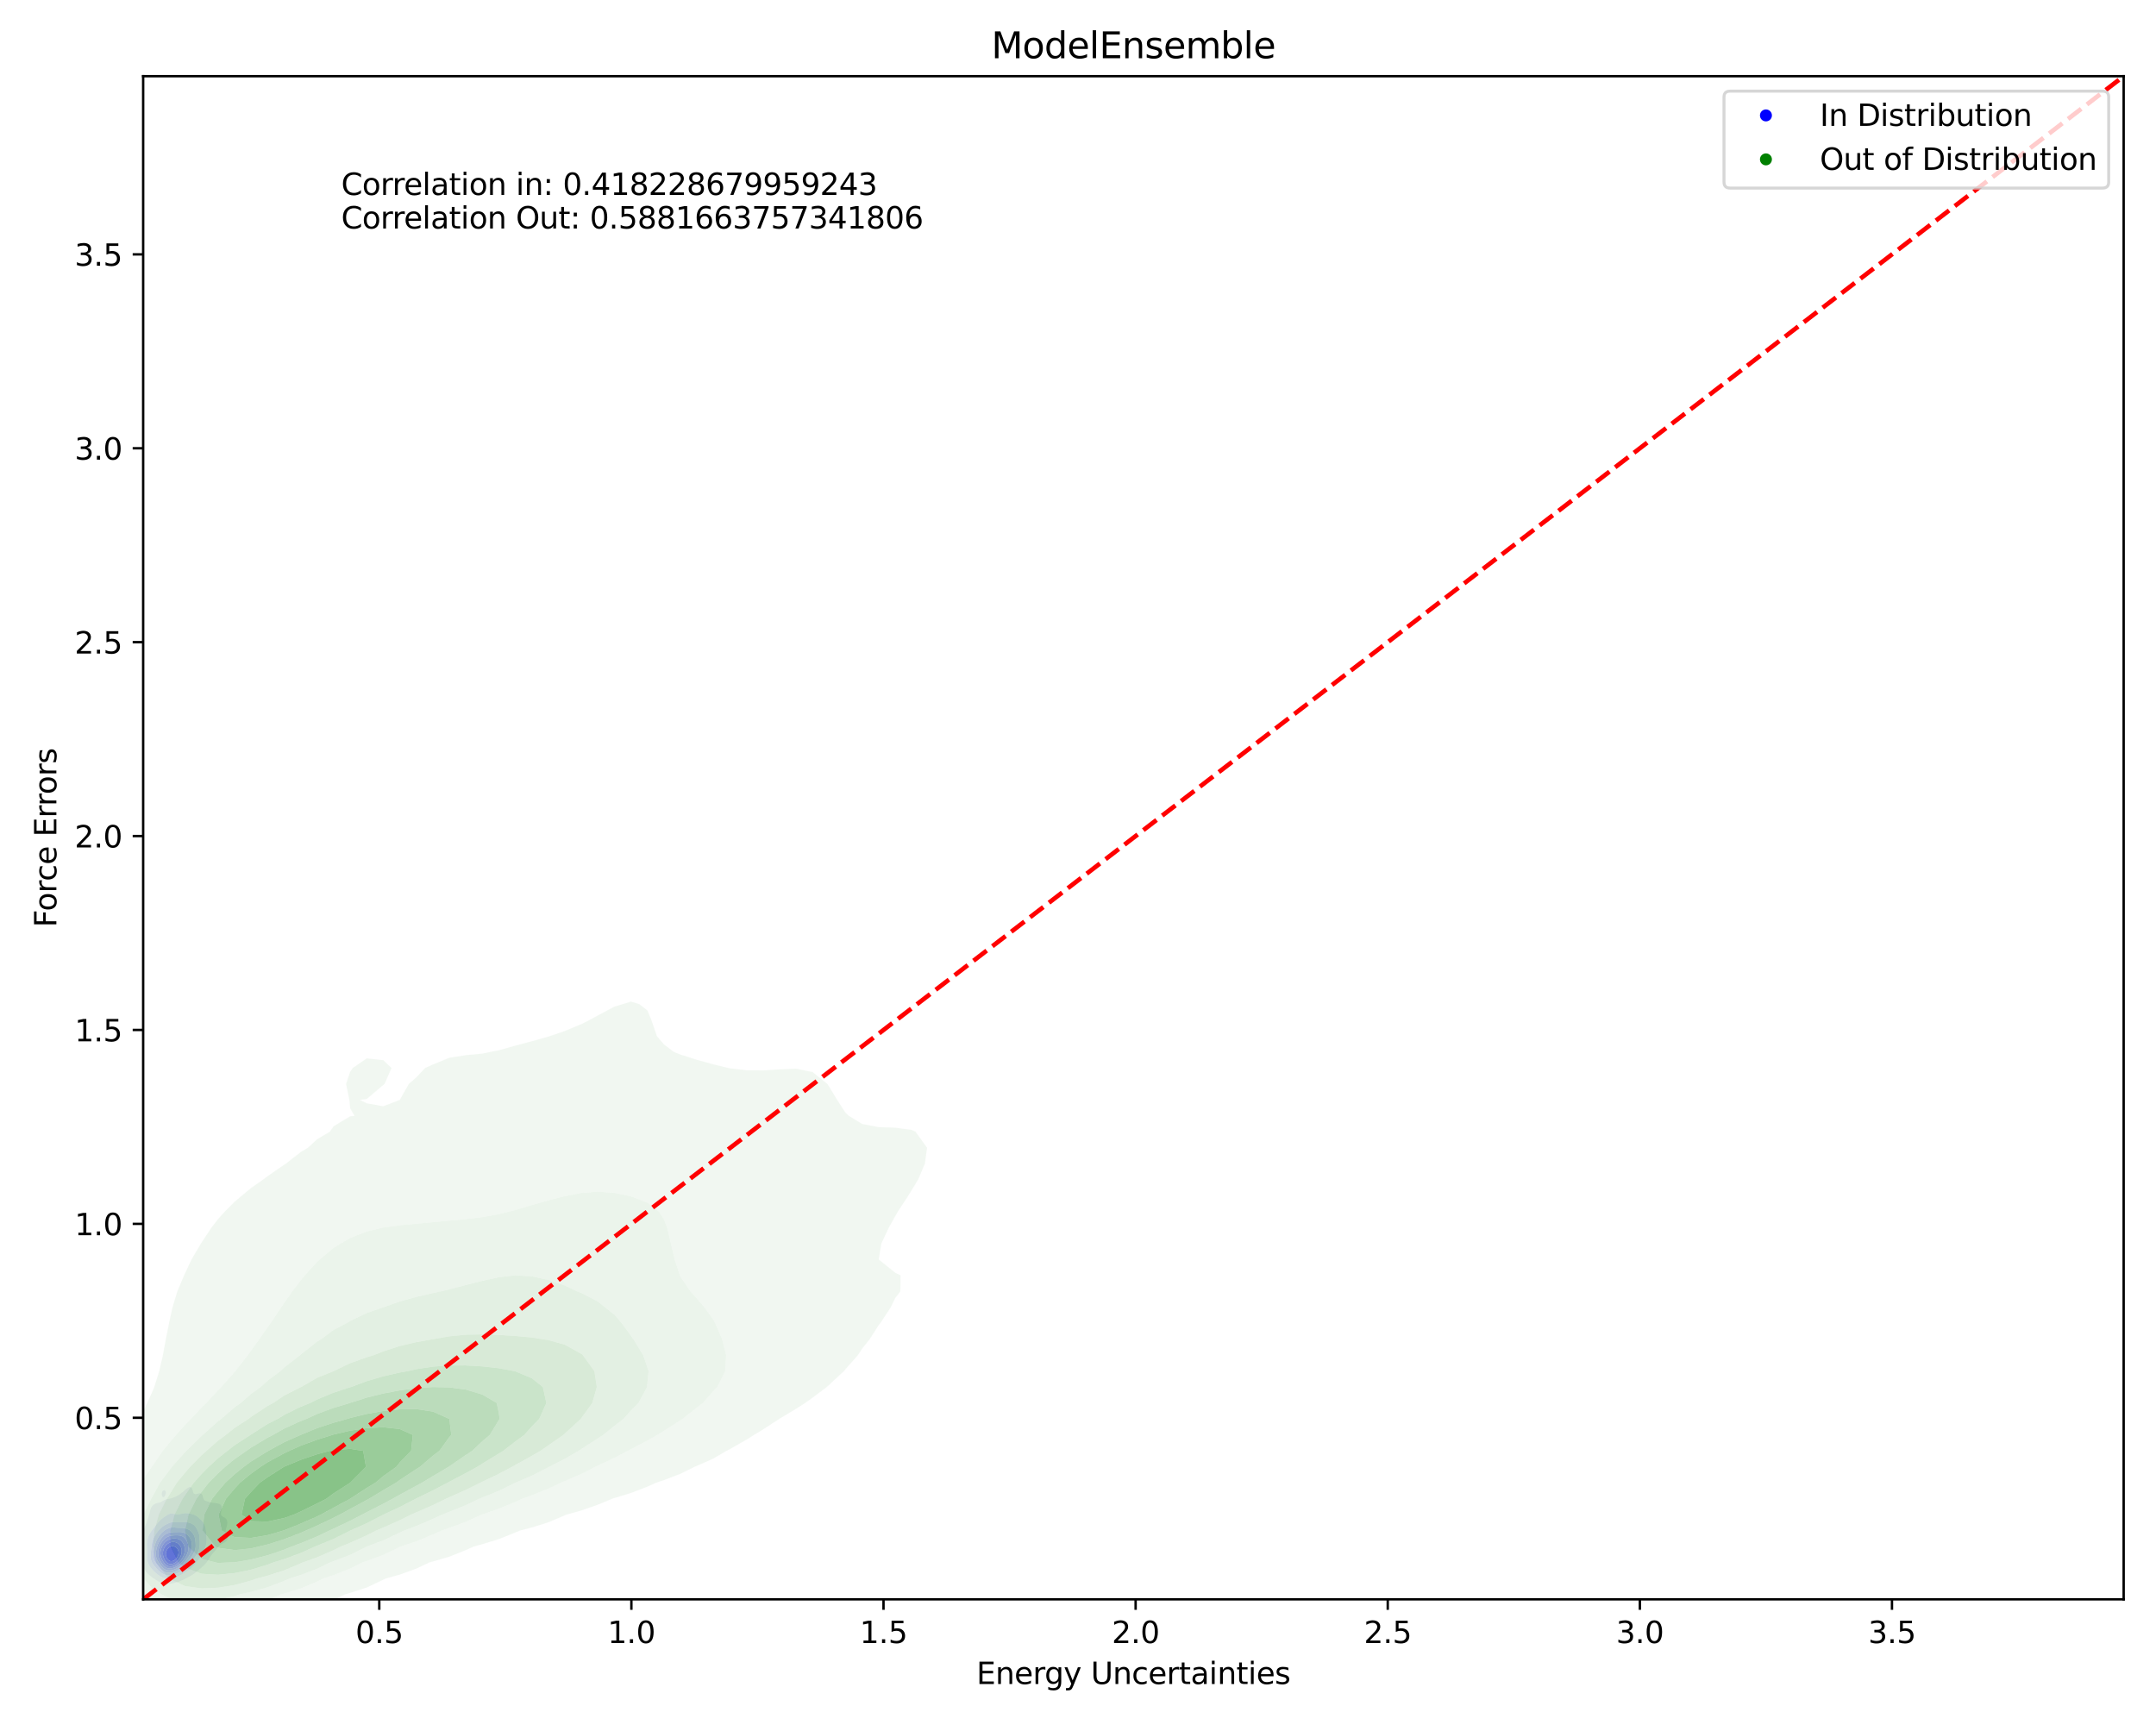 <?xml version="1.0" encoding="utf-8" standalone="no"?>
<!DOCTYPE svg PUBLIC "-//W3C//DTD SVG 1.1//EN"
  "http://www.w3.org/Graphics/SVG/1.1/DTD/svg11.dtd">
<svg xmlns:xlink="http://www.w3.org/1999/xlink" width="720pt" height="576pt" viewBox="0 0 720 576" xmlns="http://www.w3.org/2000/svg" version="1.1">
 <defs>
  <style type="text/css">*{stroke-linejoin: round; stroke-linecap: butt}</style>
 </defs>
 <g id="figure_1">
  <g id="patch_1">
   <path d="M 0 576 
L 720 576 
L 720 0 
L 0 0 
z
" style="fill: #ffffff"/>
  </g>
  <g id="axes_1">
   <g id="patch_2">
    <path d="M 47.81 534.04 
L 709.2 534.04 
L 709.2 25.44 
L 47.81 25.44 
z
" style="fill: #ffffff"/>
   </g>
   <g id="QuadContourSet_1">
    <path d="M 53.893 528.515 
L 54.386 528.682 
L 54.879 528.783 
L 55.373 528.836 
L 55.866 528.856 
L 56.359 528.849 
L 56.852 528.817 
L 57.346 528.758 
L 57.839 528.669 
L 58.332 528.545 
L 58.825 528.385 
L 58.889 528.362 
L 59.319 528.252 
L 59.812 528.096 
L 60.305 527.897 
L 60.599 527.754 
L 60.798 527.679 
L 61.291 527.463 
L 61.785 527.191 
L 61.863 527.146 
L 62.278 526.956 
L 62.771 526.694 
L 63.036 526.537 
L 63.264 526.427 
L 63.758 526.158 
L 64.099 525.929 
L 64.251 525.841 
L 64.744 525.512 
L 64.987 525.321 
L 65.237 525.14 
L 65.731 524.73 
L 65.751 524.712 
L 66.224 524.336 
L 66.492 524.104 
L 66.717 523.917 
L 67.195 523.496 
L 67.21 523.482 
L 67.704 523.053 
L 67.883 522.887 
L 68.197 522.583 
L 68.494 522.279 
L 68.69 522.053 
L 69.013 521.671 
L 69.183 521.431 
L 69.451 521.062 
L 69.676 520.692 
L 69.834 520.454 
L 70.17 519.893 
L 70.202 519.846 
L 70.625 519.237 
L 70.663 519.182 
L 71.119 518.629 
L 71.156 518.582 
L 71.649 518.03 
L 71.658 518.021 
L 72.143 517.449 
L 72.175 517.412 
L 72.636 516.819 
L 72.649 516.804 
L 73.129 516.239 
L 73.177 516.196 
L 73.622 515.81 
L 74.008 515.588 
L 74.116 515.523 
L 74.609 515.26 
L 75.102 514.987 
L 75.113 514.979 
L 75.595 514.549 
L 75.763 514.371 
L 76.089 513.791 
L 76.103 513.763 
L 76.124 513.154 
L 76.089 513.062 
L 75.802 512.546 
L 75.595 512.223 
L 75.409 511.938 
L 75.313 511.329 
L 75.419 510.721 
L 75.591 510.113 
L 75.595 510.099 
L 75.774 509.504 
L 75.9 508.896 
L 75.933 508.288 
L 75.822 507.679 
L 75.595 507.275 
L 75.428 507.071 
L 75.102 506.826 
L 74.609 506.555 
L 74.426 506.463 
L 74.116 506.225 
L 73.834 505.854 
L 73.786 505.246 
L 73.877 504.638 
L 73.983 504.029 
L 74.037 503.421 
L 73.929 502.813 
L 73.622 502.428 
L 73.273 502.204 
L 73.129 502.143 
L 72.636 502.006 
L 72.143 501.923 
L 71.649 501.861 
L 71.156 501.8 
L 70.663 501.727 
L 70.17 501.635 
L 69.994 501.596 
L 69.676 501.501 
L 69.183 501.336 
L 68.69 501.15 
L 68.354 500.988 
L 68.197 500.842 
L 67.896 500.379 
L 67.759 499.771 
L 67.704 499.553 
L 67.583 499.163 
L 67.21 498.745 
L 66.717 498.625 
L 66.224 498.709 
L 65.731 498.85 
L 65.237 498.935 
L 64.744 498.748 
L 64.612 498.554 
L 64.406 497.946 
L 64.271 497.338 
L 64.251 497.275 
L 63.943 496.729 
L 63.758 496.592 
L 63.264 496.575 
L 62.912 496.729 
L 62.771 496.784 
L 62.278 497.12 
L 62.026 497.338 
L 61.785 497.527 
L 61.308 497.946 
L 61.291 497.96 
L 60.798 498.363 
L 60.557 498.554 
L 60.305 498.749 
L 59.812 499.111 
L 59.732 499.163 
L 59.319 499.42 
L 58.825 499.699 
L 58.672 499.771 
L 58.332 499.91 
L 57.839 500.074 
L 57.346 500.226 
L 56.869 500.379 
L 56.852 500.384 
L 56.359 500.491 
L 55.866 500.591 
L 55.373 500.687 
L 54.879 500.888 
L 54.783 500.988 
L 54.386 501.151 
L 53.893 501.47 
L 53.665 501.596 
L 53.4 501.669 
L 52.906 501.789 
L 52.413 501.92 
L 51.92 502.091 
L 51.7 502.204 
L 51.427 502.351 
L 50.934 502.747 
L 50.874 502.813 
L 50.482 503.421 
L 50.44 503.514 
L 50.26 504.029 
L 50.095 504.638 
L 49.947 505.191 
L 49.934 505.246 
L 49.761 505.854 
L 49.578 506.463 
L 49.454 506.867 
L 49.394 507.071 
L 49.202 507.679 
L 49.003 508.288 
L 48.961 508.397 
L 48.769 508.896 
L 48.523 509.504 
L 48.467 509.634 
L 48.262 510.113 
L 48.031 510.721 
L 47.974 510.89 
L 47.819 511.329 
L 47.648 511.938 
L 47.519 512.546 
L 47.481 512.763 
L 47.399 513.154 
L 47.294 513.763 
L 47.214 514.371 
L 47.155 514.979 
L 47.114 515.588 
L 47.09 516.196 
L 47.084 516.804 
L 47.102 517.412 
L 47.145 518.021 
L 47.21 518.629 
L 47.284 519.237 
L 47.351 519.846 
L 47.407 520.454 
L 47.466 521.062 
L 47.481 521.173 
L 47.528 521.671 
L 47.624 522.279 
L 47.785 522.887 
L 47.974 523.355 
L 48.028 523.496 
L 48.33 524.104 
L 48.467 524.326 
L 48.722 524.712 
L 48.961 525.021 
L 49.223 525.321 
L 49.454 525.56 
L 49.867 525.929 
L 49.947 525.999 
L 50.44 526.405 
L 50.62 526.537 
L 50.934 526.782 
L 51.427 527.109 
L 51.485 527.146 
L 51.92 527.454 
L 52.413 527.736 
L 52.446 527.754 
L 52.906 528.053 
L 53.4 528.294 
L 53.58 528.362 
z
M 53.887 526.537 
L 53.4 526.273 
L 52.914 525.929 
L 52.906 525.924 
L 52.413 525.557 
L 52.134 525.321 
L 51.92 525.133 
L 51.478 524.712 
L 51.427 524.662 
L 50.934 524.153 
L 50.888 524.104 
L 50.44 523.593 
L 50.361 523.496 
L 49.947 522.921 
L 49.925 522.887 
L 49.586 522.279 
L 49.454 521.926 
L 49.359 521.671 
L 49.222 521.062 
L 49.163 520.454 
L 49.153 519.846 
L 49.169 519.237 
L 49.187 518.629 
L 49.189 518.021 
L 49.169 517.412 
L 49.133 516.804 
L 49.101 516.196 
L 49.093 515.588 
L 49.124 514.979 
L 49.204 514.371 
L 49.337 513.763 
L 49.454 513.392 
L 49.53 513.154 
L 49.786 512.546 
L 49.947 512.237 
L 50.113 511.938 
L 50.44 511.433 
L 50.511 511.329 
L 50.934 510.758 
L 50.962 510.721 
L 51.427 510.123 
L 51.435 510.113 
L 51.906 509.504 
L 51.92 509.485 
L 52.378 508.896 
L 52.413 508.849 
L 52.878 508.288 
L 52.906 508.252 
L 53.4 507.723 
L 53.449 507.679 
L 53.893 507.268 
L 54.151 507.071 
L 54.386 506.882 
L 54.879 506.528 
L 54.979 506.463 
L 55.373 506.184 
L 55.866 505.871 
L 55.899 505.854 
L 56.359 505.608 
L 56.852 505.444 
L 57.346 505.398 
L 57.839 505.45 
L 58.332 505.552 
L 58.825 505.641 
L 59.319 505.673 
L 59.812 505.637 
L 60.305 505.547 
L 60.798 505.432 
L 61.291 505.329 
L 61.785 505.272 
L 62.278 505.272 
L 62.771 505.314 
L 63.264 505.384 
L 63.758 505.477 
L 64.251 505.601 
L 64.744 505.768 
L 64.945 505.854 
L 65.237 505.99 
L 65.731 506.292 
L 65.95 506.463 
L 66.224 506.691 
L 66.626 507.071 
L 66.717 507.159 
L 67.21 507.626 
L 67.268 507.679 
L 67.704 508.135 
L 67.823 508.288 
L 68.188 508.896 
L 68.197 508.914 
L 68.429 509.504 
L 68.602 510.113 
L 68.69 510.562 
L 68.721 510.721 
L 68.804 511.329 
L 68.861 511.938 
L 68.905 512.546 
L 68.946 513.154 
L 68.982 513.763 
L 68.995 514.371 
L 68.957 514.979 
L 68.856 515.588 
L 68.695 516.196 
L 68.69 516.211 
L 68.508 516.804 
L 68.279 517.412 
L 68.197 517.602 
L 68.029 518.021 
L 67.736 518.629 
L 67.704 518.69 
L 67.414 519.237 
L 67.21 519.561 
L 67.031 519.846 
L 66.717 520.279 
L 66.592 520.454 
L 66.224 520.917 
L 66.111 521.062 
L 65.731 521.521 
L 65.61 521.671 
L 65.237 522.111 
L 65.096 522.279 
L 64.744 522.676 
L 64.551 522.887 
L 64.251 523.195 
L 63.935 523.496 
L 63.758 523.654 
L 63.264 524.055 
L 63.202 524.104 
L 62.771 524.43 
L 62.347 524.712 
L 62.278 524.759 
L 61.785 525.09 
L 61.389 525.321 
L 61.291 525.383 
L 60.798 525.681 
L 60.305 525.929 
L 60.305 525.929 
L 59.812 526.196 
L 59.319 526.413 
L 58.979 526.537 
L 58.825 526.604 
L 58.332 526.781 
L 57.839 526.909 
L 57.346 526.995 
L 56.852 527.044 
L 56.359 527.063 
L 55.866 527.054 
L 55.373 527.012 
L 54.879 526.926 
L 54.386 526.776 
L 53.893 526.541 
z
M 54.386 499.946 
L 54.879 499.816 
L 54.898 499.771 
L 55.212 499.163 
L 55.373 498.662 
L 55.392 498.554 
L 55.373 497.946 
L 55.373 497.946 
L 54.879 497.544 
L 54.386 497.793 
L 54.265 497.946 
L 54.032 498.554 
L 54.034 499.163 
L 54.293 499.771 
z
" clip-path="url(#p614348472a)" style="fill: #e8e8f3"/>
    <path d="M 53.893 526.541 
L 54.386 526.776 
L 54.879 526.926 
L 55.373 527.012 
L 55.866 527.054 
L 56.359 527.063 
L 56.852 527.044 
L 57.346 526.995 
L 57.839 526.909 
L 58.332 526.781 
L 58.825 526.604 
L 58.979 526.537 
L 59.319 526.413 
L 59.812 526.196 
L 60.305 525.929 
L 60.305 525.929 
L 60.798 525.681 
L 61.291 525.383 
L 61.389 525.321 
L 61.785 525.09 
L 62.278 524.759 
L 62.347 524.712 
L 62.771 524.43 
L 63.202 524.104 
L 63.264 524.055 
L 63.758 523.654 
L 63.935 523.496 
L 64.251 523.195 
L 64.551 522.887 
L 64.744 522.676 
L 65.096 522.279 
L 65.237 522.111 
L 65.61 521.671 
L 65.731 521.521 
L 66.111 521.062 
L 66.224 520.917 
L 66.592 520.454 
L 66.717 520.279 
L 67.031 519.846 
L 67.21 519.561 
L 67.414 519.237 
L 67.704 518.69 
L 67.736 518.629 
L 68.029 518.021 
L 68.197 517.602 
L 68.279 517.412 
L 68.508 516.804 
L 68.69 516.211 
L 68.695 516.196 
L 68.856 515.588 
L 68.957 514.979 
L 68.995 514.371 
L 68.982 513.763 
L 68.946 513.154 
L 68.905 512.546 
L 68.861 511.938 
L 68.804 511.329 
L 68.721 510.721 
L 68.69 510.562 
L 68.602 510.113 
L 68.429 509.504 
L 68.197 508.914 
L 68.188 508.896 
L 67.823 508.288 
L 67.704 508.135 
L 67.268 507.679 
L 67.21 507.626 
L 66.717 507.159 
L 66.626 507.071 
L 66.224 506.691 
L 65.95 506.463 
L 65.731 506.292 
L 65.237 505.99 
L 64.945 505.854 
L 64.744 505.768 
L 64.251 505.601 
L 63.758 505.477 
L 63.264 505.384 
L 62.771 505.314 
L 62.278 505.272 
L 61.785 505.272 
L 61.291 505.329 
L 60.798 505.432 
L 60.305 505.547 
L 59.812 505.637 
L 59.319 505.673 
L 58.825 505.641 
L 58.332 505.552 
L 57.839 505.45 
L 57.346 505.398 
L 56.852 505.444 
L 56.359 505.608 
L 55.899 505.854 
L 55.866 505.871 
L 55.373 506.184 
L 54.979 506.463 
L 54.879 506.528 
L 54.386 506.882 
L 54.151 507.071 
L 53.893 507.268 
L 53.449 507.679 
L 53.4 507.723 
L 52.906 508.252 
L 52.878 508.288 
L 52.413 508.849 
L 52.378 508.896 
L 51.92 509.485 
L 51.906 509.504 
L 51.435 510.113 
L 51.427 510.123 
L 50.962 510.721 
L 50.934 510.758 
L 50.511 511.329 
L 50.44 511.433 
L 50.113 511.938 
L 49.947 512.237 
L 49.786 512.546 
L 49.53 513.154 
L 49.454 513.392 
L 49.337 513.763 
L 49.204 514.371 
L 49.124 514.979 
L 49.093 515.588 
L 49.101 516.196 
L 49.133 516.804 
L 49.169 517.412 
L 49.189 518.021 
L 49.187 518.629 
L 49.169 519.237 
L 49.153 519.846 
L 49.163 520.454 
L 49.222 521.062 
L 49.359 521.671 
L 49.454 521.926 
L 49.586 522.279 
L 49.925 522.887 
L 49.947 522.921 
L 50.361 523.496 
L 50.44 523.593 
L 50.888 524.104 
L 50.934 524.153 
L 51.427 524.662 
L 51.478 524.712 
L 51.92 525.133 
L 52.134 525.321 
L 52.413 525.557 
L 52.906 525.924 
L 52.914 525.929 
L 53.4 526.273 
L 53.887 526.537 
z
M 55.834 525.929 
L 55.373 525.875 
L 54.879 525.75 
L 54.386 525.537 
L 54.036 525.321 
L 53.893 525.23 
L 53.4 524.849 
L 53.242 524.712 
L 52.906 524.398 
L 52.614 524.104 
L 52.413 523.885 
L 52.06 523.496 
L 51.92 523.332 
L 51.539 522.887 
L 51.427 522.746 
L 51.074 522.279 
L 50.934 522.052 
L 50.715 521.671 
L 50.483 521.062 
L 50.44 520.864 
L 50.353 520.454 
L 50.304 519.846 
L 50.31 519.237 
L 50.35 518.629 
L 50.406 518.021 
L 50.44 517.672 
L 50.464 517.412 
L 50.521 516.804 
L 50.588 516.196 
L 50.679 515.588 
L 50.806 514.979 
L 50.934 514.533 
L 50.98 514.371 
L 51.201 513.763 
L 51.427 513.294 
L 51.494 513.154 
L 51.846 512.546 
L 51.92 512.435 
L 52.251 511.938 
L 52.413 511.719 
L 52.709 511.329 
L 52.906 511.088 
L 53.23 510.721 
L 53.4 510.538 
L 53.854 510.113 
L 53.893 510.077 
L 54.386 509.686 
L 54.664 509.504 
L 54.879 509.359 
L 55.373 509.071 
L 55.725 508.896 
L 55.866 508.819 
L 56.359 508.588 
L 56.852 508.41 
L 57.346 508.288 
L 57.346 508.288 
L 57.839 508.21 
L 58.332 508.184 
L 58.825 508.195 
L 59.319 508.226 
L 59.812 508.262 
L 60.305 508.286 
L 60.785 508.288 
L 60.798 508.288 
L 60.8 508.288 
L 61.291 508.273 
L 61.785 508.262 
L 62.278 508.281 
L 62.326 508.288 
L 62.771 508.347 
L 63.264 508.467 
L 63.758 508.64 
L 64.251 508.877 
L 64.28 508.896 
L 64.744 509.216 
L 65.036 509.504 
L 65.237 509.741 
L 65.496 510.113 
L 65.731 510.514 
L 65.846 510.721 
L 66.144 511.329 
L 66.224 511.527 
L 66.38 511.938 
L 66.534 512.546 
L 66.618 513.154 
L 66.66 513.763 
L 66.684 514.371 
L 66.703 514.979 
L 66.71 515.588 
L 66.686 516.196 
L 66.607 516.804 
L 66.458 517.412 
L 66.226 518.021 
L 66.224 518.026 
L 65.942 518.629 
L 65.731 518.987 
L 65.588 519.237 
L 65.237 519.764 
L 65.184 519.846 
L 64.747 520.454 
L 64.744 520.457 
L 64.289 521.062 
L 64.251 521.11 
L 63.805 521.671 
L 63.758 521.726 
L 63.28 522.279 
L 63.264 522.296 
L 62.771 522.817 
L 62.702 522.887 
L 62.278 523.286 
L 62.035 523.496 
L 61.785 523.703 
L 61.291 524.07 
L 61.243 524.104 
L 60.798 524.417 
L 60.307 524.712 
L 60.305 524.713 
L 59.812 525.005 
L 59.319 525.246 
L 59.138 525.321 
L 58.825 525.464 
L 58.332 525.644 
L 57.839 525.776 
L 57.346 525.866 
L 56.852 525.92 
L 56.666 525.929 
L 56.359 525.947 
L 55.866 525.933 
z
" clip-path="url(#p614348472a)" style="fill: #d2d2f4"/>
    <path d="M 55.866 525.933 
L 56.359 525.947 
L 56.666 525.929 
L 56.852 525.92 
L 57.346 525.866 
L 57.839 525.776 
L 58.332 525.644 
L 58.825 525.464 
L 59.138 525.321 
L 59.319 525.246 
L 59.812 525.005 
L 60.305 524.713 
L 60.307 524.712 
L 60.798 524.417 
L 61.243 524.104 
L 61.291 524.07 
L 61.785 523.703 
L 62.035 523.496 
L 62.278 523.286 
L 62.702 522.887 
L 62.771 522.817 
L 63.264 522.296 
L 63.28 522.279 
L 63.758 521.726 
L 63.805 521.671 
L 64.251 521.11 
L 64.289 521.062 
L 64.744 520.457 
L 64.747 520.454 
L 65.184 519.846 
L 65.237 519.764 
L 65.588 519.237 
L 65.731 518.987 
L 65.942 518.629 
L 66.224 518.026 
L 66.226 518.021 
L 66.458 517.412 
L 66.607 516.804 
L 66.686 516.196 
L 66.71 515.588 
L 66.703 514.979 
L 66.684 514.371 
L 66.66 513.763 
L 66.618 513.154 
L 66.534 512.546 
L 66.38 511.938 
L 66.224 511.527 
L 66.144 511.329 
L 65.846 510.721 
L 65.731 510.514 
L 65.496 510.113 
L 65.237 509.741 
L 65.036 509.504 
L 64.744 509.216 
L 64.28 508.896 
L 64.251 508.877 
L 63.758 508.64 
L 63.264 508.467 
L 62.771 508.347 
L 62.326 508.288 
L 62.278 508.281 
L 61.785 508.262 
L 61.291 508.273 
L 60.8 508.288 
L 60.798 508.288 
L 60.785 508.288 
L 60.305 508.286 
L 59.812 508.262 
L 59.319 508.226 
L 58.825 508.195 
L 58.332 508.184 
L 57.839 508.21 
L 57.346 508.288 
L 57.346 508.288 
L 56.852 508.41 
L 56.359 508.588 
L 55.866 508.819 
L 55.725 508.896 
L 55.373 509.071 
L 54.879 509.359 
L 54.664 509.504 
L 54.386 509.686 
L 53.893 510.077 
L 53.854 510.113 
L 53.4 510.538 
L 53.23 510.721 
L 52.906 511.088 
L 52.709 511.329 
L 52.413 511.719 
L 52.251 511.938 
L 51.92 512.435 
L 51.846 512.546 
L 51.494 513.154 
L 51.427 513.294 
L 51.201 513.763 
L 50.98 514.371 
L 50.934 514.533 
L 50.806 514.979 
L 50.679 515.588 
L 50.588 516.196 
L 50.521 516.804 
L 50.464 517.412 
L 50.44 517.672 
L 50.406 518.021 
L 50.35 518.629 
L 50.31 519.237 
L 50.304 519.846 
L 50.353 520.454 
L 50.44 520.864 
L 50.483 521.062 
L 50.715 521.671 
L 50.934 522.052 
L 51.074 522.279 
L 51.427 522.746 
L 51.539 522.887 
L 51.92 523.332 
L 52.06 523.496 
L 52.413 523.885 
L 52.614 524.104 
L 52.906 524.398 
L 53.242 524.712 
L 53.4 524.849 
L 53.893 525.23 
L 54.036 525.321 
L 54.386 525.537 
L 54.879 525.75 
L 55.373 525.875 
L 55.834 525.929 
z
M 54.697 524.712 
L 54.386 524.518 
L 53.893 524.111 
L 53.885 524.104 
L 53.4 523.608 
L 53.297 523.496 
L 52.906 523.023 
L 52.794 522.887 
L 52.413 522.394 
L 52.322 522.279 
L 51.92 521.716 
L 51.888 521.671 
L 51.549 521.062 
L 51.427 520.726 
L 51.335 520.454 
L 51.227 519.846 
L 51.199 519.237 
L 51.225 518.629 
L 51.288 518.021 
L 51.38 517.412 
L 51.427 517.161 
L 51.492 516.804 
L 51.629 516.196 
L 51.806 515.588 
L 51.92 515.268 
L 52.024 514.979 
L 52.288 514.371 
L 52.413 514.126 
L 52.604 513.763 
L 52.906 513.262 
L 52.975 513.154 
L 53.4 512.551 
L 53.403 512.546 
L 53.893 511.953 
L 53.908 511.938 
L 54.386 511.46 
L 54.545 511.329 
L 54.879 511.06 
L 55.373 510.742 
L 55.412 510.721 
L 55.866 510.477 
L 56.359 510.272 
L 56.852 510.128 
L 56.947 510.113 
L 57.346 510.044 
L 57.839 510.022 
L 58.332 510.049 
L 58.825 510.097 
L 59.02 510.113 
L 59.319 510.133 
L 59.812 510.15 
L 60.305 510.156 
L 60.798 510.17 
L 61.291 510.213 
L 61.785 510.306 
L 62.278 510.454 
L 62.771 510.658 
L 62.897 510.721 
L 63.264 510.917 
L 63.758 511.283 
L 63.805 511.329 
L 64.251 511.826 
L 64.33 511.938 
L 64.705 512.546 
L 64.744 512.624 
L 64.973 513.154 
L 65.141 513.763 
L 65.237 514.371 
L 65.237 514.371 
L 65.297 514.979 
L 65.335 515.588 
L 65.343 516.196 
L 65.298 516.804 
L 65.237 517.099 
L 65.178 517.412 
L 64.978 518.021 
L 64.744 518.517 
L 64.694 518.629 
L 64.352 519.237 
L 64.251 519.392 
L 63.966 519.846 
L 63.758 520.143 
L 63.547 520.454 
L 63.264 520.837 
L 63.102 521.062 
L 62.771 521.481 
L 62.621 521.671 
L 62.278 522.065 
L 62.084 522.279 
L 61.785 522.581 
L 61.457 522.887 
L 61.291 523.032 
L 60.798 523.425 
L 60.701 523.496 
L 60.305 523.779 
L 59.812 524.083 
L 59.774 524.104 
L 59.319 524.364 
L 58.825 524.594 
L 58.51 524.712 
L 58.332 524.784 
L 57.839 524.939 
L 57.346 525.048 
L 56.852 525.115 
L 56.359 525.139 
L 55.866 525.112 
L 55.373 525.012 
L 54.879 524.818 
z
" clip-path="url(#p614348472a)" style="fill: #bbbbf5"/>
    <path d="M 54.879 524.818 
L 55.373 525.012 
L 55.866 525.112 
L 56.359 525.139 
L 56.852 525.115 
L 57.346 525.048 
L 57.839 524.939 
L 58.332 524.784 
L 58.51 524.712 
L 58.825 524.594 
L 59.319 524.364 
L 59.774 524.104 
L 59.812 524.083 
L 60.305 523.779 
L 60.701 523.496 
L 60.798 523.425 
L 61.291 523.032 
L 61.457 522.887 
L 61.785 522.581 
L 62.084 522.279 
L 62.278 522.065 
L 62.621 521.671 
L 62.771 521.481 
L 63.102 521.062 
L 63.264 520.837 
L 63.547 520.454 
L 63.758 520.143 
L 63.966 519.846 
L 64.251 519.392 
L 64.352 519.237 
L 64.694 518.629 
L 64.744 518.517 
L 64.978 518.021 
L 65.178 517.412 
L 65.237 517.099 
L 65.298 516.804 
L 65.343 516.196 
L 65.335 515.588 
L 65.297 514.979 
L 65.237 514.371 
L 65.237 514.371 
L 65.141 513.763 
L 64.973 513.154 
L 64.744 512.624 
L 64.705 512.546 
L 64.33 511.938 
L 64.251 511.826 
L 63.805 511.329 
L 63.758 511.283 
L 63.264 510.917 
L 62.897 510.721 
L 62.771 510.658 
L 62.278 510.454 
L 61.785 510.306 
L 61.291 510.213 
L 60.798 510.17 
L 60.305 510.156 
L 59.812 510.15 
L 59.319 510.133 
L 59.02 510.113 
L 58.825 510.097 
L 58.332 510.049 
L 57.839 510.022 
L 57.346 510.044 
L 56.947 510.113 
L 56.852 510.128 
L 56.359 510.272 
L 55.866 510.477 
L 55.412 510.721 
L 55.373 510.742 
L 54.879 511.06 
L 54.545 511.329 
L 54.386 511.46 
L 53.908 511.938 
L 53.893 511.953 
L 53.403 512.546 
L 53.4 512.551 
L 52.975 513.154 
L 52.906 513.262 
L 52.604 513.763 
L 52.413 514.126 
L 52.288 514.371 
L 52.024 514.979 
L 51.92 515.268 
L 51.806 515.588 
L 51.629 516.196 
L 51.492 516.804 
L 51.427 517.161 
L 51.38 517.412 
L 51.288 518.021 
L 51.225 518.629 
L 51.199 519.237 
L 51.227 519.846 
L 51.335 520.454 
L 51.427 520.726 
L 51.549 521.062 
L 51.888 521.671 
L 51.92 521.716 
L 52.322 522.279 
L 52.413 522.394 
L 52.794 522.887 
L 52.906 523.023 
L 53.297 523.496 
L 53.4 523.608 
L 53.885 524.104 
L 53.893 524.111 
L 54.386 524.518 
L 54.697 524.712 
z
M 55.224 524.104 
L 54.879 523.903 
L 54.386 523.497 
L 54.385 523.496 
L 53.893 522.961 
L 53.831 522.887 
L 53.4 522.312 
L 53.375 522.279 
L 52.959 521.671 
L 52.906 521.583 
L 52.582 521.062 
L 52.413 520.707 
L 52.295 520.454 
L 52.118 519.846 
L 52.042 519.237 
L 52.043 518.629 
L 52.102 518.021 
L 52.207 517.412 
L 52.354 516.804 
L 52.413 516.61 
L 52.54 516.196 
L 52.77 515.588 
L 52.906 515.285 
L 53.051 514.979 
L 53.388 514.371 
L 53.4 514.352 
L 53.793 513.763 
L 53.893 513.625 
L 54.291 513.154 
L 54.386 513.047 
L 54.879 512.591 
L 54.942 512.546 
L 55.373 512.234 
L 55.866 511.975 
L 55.968 511.938 
L 56.359 511.787 
L 56.852 511.667 
L 57.346 511.604 
L 57.839 511.578 
L 58.332 511.57 
L 58.825 511.564 
L 59.319 511.552 
L 59.812 511.542 
L 60.305 511.55 
L 60.798 511.603 
L 61.291 511.727 
L 61.785 511.937 
L 61.785 511.938 
L 62.278 512.255 
L 62.635 512.546 
L 62.771 512.68 
L 63.196 513.154 
L 63.264 513.247 
L 63.592 513.763 
L 63.758 514.129 
L 63.849 514.371 
L 63.999 514.979 
L 64.085 515.588 
L 64.125 516.196 
L 64.112 516.804 
L 64.025 517.412 
L 63.854 518.021 
L 63.758 518.246 
L 63.603 518.629 
L 63.288 519.237 
L 63.264 519.276 
L 62.932 519.846 
L 62.771 520.089 
L 62.539 520.454 
L 62.278 520.817 
L 62.103 521.062 
L 61.785 521.457 
L 61.606 521.671 
L 61.291 522.007 
L 61.02 522.279 
L 60.798 522.48 
L 60.305 522.887 
L 60.305 522.887 
L 59.812 523.245 
L 59.411 523.496 
L 59.319 523.552 
L 58.825 523.818 
L 58.332 524.03 
L 58.11 524.104 
L 57.839 524.198 
L 57.346 524.321 
L 56.852 524.391 
L 56.359 524.403 
L 55.866 524.341 
L 55.373 524.182 
z
" clip-path="url(#p614348472a)" style="fill: #a0a0f7"/>
    <path d="M 55.373 524.182 
L 55.866 524.341 
L 56.359 524.403 
L 56.852 524.391 
L 57.346 524.321 
L 57.839 524.198 
L 58.11 524.104 
L 58.332 524.03 
L 58.825 523.818 
L 59.319 523.552 
L 59.411 523.496 
L 59.812 523.245 
L 60.305 522.887 
L 60.305 522.887 
L 60.798 522.48 
L 61.02 522.279 
L 61.291 522.007 
L 61.606 521.671 
L 61.785 521.457 
L 62.103 521.062 
L 62.278 520.817 
L 62.539 520.454 
L 62.771 520.089 
L 62.932 519.846 
L 63.264 519.276 
L 63.288 519.237 
L 63.603 518.629 
L 63.758 518.246 
L 63.854 518.021 
L 64.025 517.412 
L 64.112 516.804 
L 64.125 516.196 
L 64.085 515.588 
L 63.999 514.979 
L 63.849 514.371 
L 63.758 514.129 
L 63.592 513.763 
L 63.264 513.247 
L 63.196 513.154 
L 62.771 512.68 
L 62.635 512.546 
L 62.278 512.255 
L 61.785 511.938 
L 61.785 511.937 
L 61.291 511.727 
L 60.798 511.603 
L 60.305 511.55 
L 59.812 511.542 
L 59.319 511.552 
L 58.825 511.564 
L 58.332 511.57 
L 57.839 511.578 
L 57.346 511.604 
L 56.852 511.667 
L 56.359 511.787 
L 55.968 511.938 
L 55.866 511.975 
L 55.373 512.234 
L 54.942 512.546 
L 54.879 512.591 
L 54.386 513.047 
L 54.291 513.154 
L 53.893 513.625 
L 53.793 513.763 
L 53.4 514.352 
L 53.388 514.371 
L 53.051 514.979 
L 52.906 515.285 
L 52.77 515.588 
L 52.54 516.196 
L 52.413 516.61 
L 52.354 516.804 
L 52.207 517.412 
L 52.102 518.021 
L 52.043 518.629 
L 52.042 519.237 
L 52.118 519.846 
L 52.295 520.454 
L 52.413 520.707 
L 52.582 521.062 
L 52.906 521.583 
L 52.959 521.671 
L 53.375 522.279 
L 53.4 522.312 
L 53.831 522.887 
L 53.893 522.961 
L 54.385 523.496 
L 54.386 523.497 
L 54.879 523.903 
L 55.224 524.104 
z
M 55.6 523.496 
L 55.373 523.379 
L 54.879 523 
L 54.763 522.887 
L 54.386 522.465 
L 54.238 522.279 
L 53.893 521.777 
L 53.821 521.671 
L 53.463 521.062 
L 53.4 520.933 
L 53.158 520.454 
L 52.943 519.846 
L 52.906 519.666 
L 52.822 519.237 
L 52.794 518.629 
L 52.843 518.021 
L 52.906 517.678 
L 52.956 517.412 
L 53.124 516.804 
L 53.348 516.196 
L 53.4 516.079 
L 53.632 515.588 
L 53.893 515.126 
L 53.987 514.979 
L 54.386 514.429 
L 54.437 514.371 
L 54.879 513.903 
L 55.049 513.763 
L 55.373 513.505 
L 55.866 513.214 
L 56.002 513.154 
L 56.359 512.997 
L 56.852 512.848 
L 57.346 512.753 
L 57.839 512.698 
L 58.332 512.669 
L 58.825 512.658 
L 59.319 512.663 
L 59.812 512.692 
L 60.305 512.773 
L 60.798 512.943 
L 61.167 513.154 
L 61.291 513.247 
L 61.785 513.734 
L 61.81 513.763 
L 62.243 514.371 
L 62.278 514.433 
L 62.561 514.979 
L 62.771 515.588 
L 62.771 515.588 
L 62.89 516.196 
L 62.938 516.804 
L 62.91 517.412 
L 62.799 518.021 
L 62.771 518.103 
L 62.606 518.629 
L 62.345 519.237 
L 62.278 519.36 
L 62.028 519.846 
L 61.785 520.238 
L 61.654 520.454 
L 61.291 520.956 
L 61.214 521.062 
L 60.798 521.544 
L 60.685 521.671 
L 60.305 522.038 
L 60.037 522.279 
L 59.812 522.46 
L 59.319 522.819 
L 59.212 522.887 
L 58.825 523.121 
L 58.332 523.363 
L 57.981 523.496 
L 57.839 523.549 
L 57.346 523.677 
L 56.852 523.74 
L 56.359 523.726 
L 55.866 523.615 
z
" clip-path="url(#p614348472a)" style="fill: #8787f8"/>
    <path d="M 55.866 523.615 
L 56.359 523.726 
L 56.852 523.74 
L 57.346 523.677 
L 57.839 523.549 
L 57.981 523.496 
L 58.332 523.363 
L 58.825 523.121 
L 59.212 522.887 
L 59.319 522.819 
L 59.812 522.46 
L 60.037 522.279 
L 60.305 522.038 
L 60.685 521.671 
L 60.798 521.544 
L 61.214 521.062 
L 61.291 520.956 
L 61.654 520.454 
L 61.785 520.238 
L 62.028 519.846 
L 62.278 519.36 
L 62.345 519.237 
L 62.606 518.629 
L 62.771 518.103 
L 62.799 518.021 
L 62.91 517.412 
L 62.938 516.804 
L 62.89 516.196 
L 62.771 515.588 
L 62.771 515.588 
L 62.561 514.979 
L 62.278 514.433 
L 62.243 514.371 
L 61.81 513.763 
L 61.785 513.734 
L 61.291 513.247 
L 61.167 513.154 
L 60.798 512.943 
L 60.305 512.773 
L 59.812 512.692 
L 59.319 512.663 
L 58.825 512.658 
L 58.332 512.669 
L 57.839 512.698 
L 57.346 512.753 
L 56.852 512.848 
L 56.359 512.997 
L 56.002 513.154 
L 55.866 513.214 
L 55.373 513.505 
L 55.049 513.763 
L 54.879 513.903 
L 54.437 514.371 
L 54.386 514.429 
L 53.987 514.979 
L 53.893 515.126 
L 53.632 515.588 
L 53.4 516.079 
L 53.348 516.196 
L 53.124 516.804 
L 52.956 517.412 
L 52.906 517.678 
L 52.843 518.021 
L 52.794 518.629 
L 52.822 519.237 
L 52.906 519.666 
L 52.943 519.846 
L 53.158 520.454 
L 53.4 520.933 
L 53.463 521.062 
L 53.821 521.671 
L 53.893 521.777 
L 54.238 522.279 
L 54.386 522.465 
L 54.763 522.887 
L 54.879 523 
L 55.373 523.379 
L 55.6 523.496 
z
M 56.025 522.887 
L 55.866 522.822 
L 55.373 522.481 
L 55.159 522.279 
L 54.879 521.965 
L 54.656 521.671 
L 54.386 521.246 
L 54.276 521.062 
L 53.976 520.454 
L 53.893 520.228 
L 53.75 519.846 
L 53.612 519.237 
L 53.566 518.629 
L 53.608 518.021 
L 53.731 517.412 
L 53.893 516.905 
L 53.928 516.804 
L 54.209 516.196 
L 54.386 515.885 
L 54.584 515.588 
L 54.879 515.208 
L 55.098 514.979 
L 55.373 514.72 
L 55.851 514.371 
L 55.866 514.361 
L 56.359 514.098 
L 56.852 513.912 
L 57.346 513.789 
L 57.551 513.763 
L 57.839 513.725 
L 58.332 513.713 
L 58.825 513.747 
L 58.921 513.763 
L 59.319 513.838 
L 59.812 514.009 
L 60.305 514.302 
L 60.388 514.371 
L 60.798 514.805 
L 60.929 514.979 
L 61.291 515.588 
L 61.291 515.588 
L 61.54 516.196 
L 61.684 516.804 
L 61.738 517.412 
L 61.708 518.021 
L 61.594 518.629 
L 61.396 519.237 
L 61.291 519.46 
L 61.121 519.846 
L 60.798 520.394 
L 60.763 520.454 
L 60.313 521.062 
L 60.305 521.072 
L 59.812 521.605 
L 59.746 521.671 
L 59.319 522.04 
L 59.002 522.279 
L 58.825 522.399 
L 58.332 522.678 
L 57.839 522.887 
L 57.837 522.887 
L 57.346 523.015 
L 56.852 523.06 
L 56.359 523.004 
z
" clip-path="url(#p614348472a)" style="fill: #6c6cf9"/>
    <path d="M 56.359 523.004 
L 56.852 523.06 
L 57.346 523.015 
L 57.837 522.887 
L 57.839 522.887 
L 58.332 522.678 
L 58.825 522.399 
L 59.002 522.279 
L 59.319 522.04 
L 59.746 521.671 
L 59.812 521.605 
L 60.305 521.072 
L 60.313 521.062 
L 60.763 520.454 
L 60.798 520.394 
L 61.121 519.846 
L 61.291 519.46 
L 61.396 519.237 
L 61.594 518.629 
L 61.708 518.021 
L 61.738 517.412 
L 61.684 516.804 
L 61.54 516.196 
L 61.291 515.588 
L 61.291 515.588 
L 60.929 514.979 
L 60.798 514.805 
L 60.388 514.371 
L 60.305 514.302 
L 59.812 514.009 
L 59.319 513.838 
L 58.921 513.763 
L 58.825 513.747 
L 58.332 513.713 
L 57.839 513.725 
L 57.551 513.763 
L 57.346 513.789 
L 56.852 513.912 
L 56.359 514.098 
L 55.866 514.361 
L 55.851 514.371 
L 55.373 514.72 
L 55.098 514.979 
L 54.879 515.208 
L 54.584 515.588 
L 54.386 515.885 
L 54.209 516.196 
L 53.928 516.804 
L 53.893 516.905 
L 53.731 517.412 
L 53.608 518.021 
L 53.566 518.629 
L 53.612 519.237 
L 53.75 519.846 
L 53.893 520.228 
L 53.976 520.454 
L 54.276 521.062 
L 54.386 521.246 
L 54.656 521.671 
L 54.879 521.965 
L 55.159 522.279 
L 55.373 522.481 
L 55.866 522.822 
L 56.025 522.887 
z
M 56.795 522.279 
L 56.359 522.163 
L 55.866 521.871 
L 55.642 521.671 
L 55.373 521.375 
L 55.144 521.062 
L 54.879 520.602 
L 54.803 520.454 
L 54.57 519.846 
L 54.431 519.237 
L 54.39 518.629 
L 54.45 518.021 
L 54.612 517.412 
L 54.875 516.804 
L 54.879 516.796 
L 55.283 516.196 
L 55.373 516.086 
L 55.866 515.606 
L 55.89 515.588 
L 56.359 515.275 
L 56.852 515.044 
L 57.082 514.979 
L 57.346 514.909 
L 57.839 514.865 
L 58.332 514.909 
L 58.594 514.979 
L 58.825 515.05 
L 59.319 515.31 
L 59.667 515.588 
L 59.812 515.724 
L 60.182 516.196 
L 60.305 516.409 
L 60.49 516.804 
L 60.65 517.412 
L 60.692 518.021 
L 60.633 518.629 
L 60.477 519.237 
L 60.305 519.647 
L 60.223 519.846 
L 59.867 520.454 
L 59.812 520.526 
L 59.384 521.062 
L 59.319 521.129 
L 58.825 521.579 
L 58.703 521.671 
L 58.332 521.912 
L 57.839 522.145 
L 57.346 522.279 
L 57.346 522.279 
L 56.852 522.292 
z
" clip-path="url(#p614348472a)" style="fill: #5050fb"/>
    <path d="M 56.852 522.292 
L 57.346 522.279 
L 57.346 522.279 
L 57.839 522.145 
L 58.332 521.912 
L 58.703 521.671 
L 58.825 521.579 
L 59.319 521.129 
L 59.384 521.062 
L 59.812 520.526 
L 59.867 520.454 
L 60.223 519.846 
L 60.305 519.647 
L 60.477 519.237 
L 60.633 518.629 
L 60.692 518.021 
L 60.65 517.412 
L 60.49 516.804 
L 60.305 516.409 
L 60.182 516.196 
L 59.812 515.724 
L 59.667 515.588 
L 59.319 515.31 
L 58.825 515.05 
L 58.594 514.979 
L 58.332 514.909 
L 57.839 514.865 
L 57.346 514.909 
L 57.082 514.979 
L 56.852 515.044 
L 56.359 515.275 
L 55.89 515.588 
L 55.866 515.606 
L 55.373 516.086 
L 55.283 516.196 
L 54.879 516.796 
L 54.875 516.804 
L 54.612 517.412 
L 54.45 518.021 
L 54.39 518.629 
L 54.431 519.237 
L 54.57 519.846 
L 54.803 520.454 
L 54.879 520.602 
L 55.144 521.062 
L 55.373 521.375 
L 55.642 521.671 
L 55.866 521.871 
L 56.359 522.163 
L 56.795 522.279 
z
M 56.447 521.062 
L 56.359 521.006 
L 55.866 520.478 
L 55.849 520.454 
L 55.554 519.846 
L 55.395 519.237 
L 55.379 518.629 
L 55.512 518.021 
L 55.797 517.412 
L 55.866 517.31 
L 56.326 516.804 
L 56.359 516.774 
L 56.852 516.471 
L 57.346 516.314 
L 57.839 516.299 
L 58.332 516.426 
L 58.825 516.707 
L 58.935 516.804 
L 59.319 517.259 
L 59.408 517.412 
L 59.6 518.021 
L 59.619 518.629 
L 59.496 519.237 
L 59.319 519.669 
L 59.238 519.846 
L 58.825 520.454 
L 58.825 520.454 
L 58.332 520.902 
L 58.077 521.062 
L 57.839 521.186 
L 57.346 521.301 
L 56.852 521.252 
z
" clip-path="url(#p614348472a)" style="fill: #3232fc"/>
    <path d="M 56.852 521.252 
L 57.346 521.301 
L 57.839 521.186 
L 58.077 521.062 
L 58.332 520.902 
L 58.825 520.454 
L 58.825 520.454 
L 59.238 519.846 
L 59.319 519.669 
L 59.496 519.237 
L 59.619 518.629 
L 59.6 518.021 
L 59.408 517.412 
L 59.319 517.259 
L 58.935 516.804 
L 58.825 516.707 
L 58.332 516.426 
L 57.839 516.299 
L 57.346 516.314 
L 56.852 516.471 
L 56.359 516.774 
L 56.326 516.804 
L 55.866 517.31 
L 55.797 517.412 
L 55.512 518.021 
L 55.379 518.629 
L 55.395 519.237 
L 55.554 519.846 
L 55.849 520.454 
L 55.866 520.478 
L 56.359 521.006 
L 56.447 521.062 
z
" clip-path="url(#p614348472a)" style="fill: #1111fe"/>
   </g>
   <g id="QuadContourSet_2">
    <path d="M 50.764 549.369 
L 56.279 549.626 
L 61.795 549.056 
L 64.643 548.376 
L 67.31 548.092 
L 72.825 547.206 
L 78.34 545.87 
L 83.855 543.82 
L 85.586 543.05 
L 89.37 542.199 
L 94.886 540.543 
L 100.401 537.998 
L 100.955 537.723 
L 105.916 536.404 
L 111.431 534.276 
L 115.142 532.397 
L 116.946 531.876 
L 122.461 530.092 
L 127.977 527.501 
L 128.863 527.07 
L 133.492 525.786 
L 139.007 523.778 
L 143.334 521.744 
L 144.522 521.413 
L 150.037 519.805 
L 155.552 517.598 
L 158.147 516.417 
L 161.067 515.62 
L 166.583 513.924 
L 172.098 511.716 
L 173.587 511.091 
L 177.613 510.048 
L 183.128 508.309 
L 188.643 505.984 
L 189.16 505.764 
L 194.158 504.357 
L 199.674 502.434 
L 204.408 500.438 
L 205.189 500.202 
L 210.704 498.527 
L 216.219 496.395 
L 219.099 495.111 
L 221.734 494.224 
L 227.249 492.108 
L 231.948 489.785 
L 232.765 489.455 
L 238.28 486.999 
L 242.602 484.458 
L 243.795 483.845 
L 249.31 480.713 
L 251.783 479.131 
L 254.825 477.311 
L 260.202 473.805 
L 260.34 473.713 
L 265.855 470.41 
L 268.849 468.478 
L 271.371 466.7 
L 276.086 463.152 
L 276.886 462.419 
L 281.846 457.825 
L 282.401 457.14 
L 286.504 452.499 
L 287.916 450.323 
L 290.44 447.172 
L 293.431 442.465 
L 293.97 441.846 
L 297.472 436.519 
L 298.946 433.451 
L 300.664 431.193 
L 300.746 425.866 
L 298.946 424.975 
L 293.431 420.539 
L 293.431 420.539 
L 293.431 420.539 
L 294.323 415.213 
L 296.846 409.886 
L 298.946 406.105 
L 299.846 404.56 
L 303.33 399.233 
L 304.462 397.406 
L 306.582 393.907 
L 308.867 388.58 
L 309.593 383.254 
L 305.76 377.927 
L 304.462 377.29 
L 298.946 376.556 
L 293.431 376.362 
L 287.916 375.317 
L 283.483 372.601 
L 282.401 371.621 
L 279.576 367.274 
L 276.886 362.834 
L 276.304 361.948 
L 271.371 357.973 
L 265.855 356.856 
L 260.34 357.084 
L 254.825 357.435 
L 249.31 357.363 
L 243.795 356.731 
L 243.178 356.621 
L 238.28 355.419 
L 232.765 353.88 
L 227.249 352.146 
L 225.104 351.294 
L 221.734 348.758 
L 219.368 345.968 
L 217.543 340.641 
L 216.219 337.431 
L 213.536 335.315 
L 210.704 334.436 
L 207.891 335.315 
L 205.189 336.132 
L 199.674 339.06 
L 196.784 340.641 
L 194.158 341.977 
L 188.643 344.25 
L 183.656 345.968 
L 183.128 346.137 
L 177.613 347.688 
L 172.098 349.155 
L 166.583 350.709 
L 163.527 351.294 
L 161.067 351.831 
L 155.552 352.343 
L 150.037 353.197 
L 144.522 355.48 
L 141.972 356.621 
L 139.007 359.789 
L 136.52 361.948 
L 133.516 367.274 
L 133.492 367.291 
L 127.977 369.401 
L 122.461 368.406 
L 120.199 367.274 
L 122.461 366.979 
L 127.977 362.294 
L 128.419 361.948 
L 130.755 356.621 
L 127.977 353.992 
L 122.461 353.411 
L 117.803 356.621 
L 116.946 357.883 
L 115.564 361.948 
L 116.675 367.274 
L 116.946 370.072 
L 118.378 372.601 
L 116.946 372.749 
L 111.431 376.061 
L 110.119 377.927 
L 105.916 380.386 
L 102.839 383.254 
L 100.401 384.704 
L 95.443 388.58 
L 94.886 388.925 
L 89.37 392.729 
L 87.817 393.907 
L 83.855 396.691 
L 80.773 399.233 
L 78.34 401.282 
L 75.092 404.56 
L 72.825 407.067 
L 70.647 409.886 
L 67.31 414.901 
L 67.122 415.213 
L 63.97 420.539 
L 61.795 425.188 
L 61.475 425.866 
L 59.23 431.193 
L 57.612 436.519 
L 56.432 441.846 
L 56.279 442.704 
L 55.375 447.172 
L 54.407 452.499 
L 53.184 457.825 
L 51.515 463.152 
L 50.764 464.939 
L 49.153 468.478 
L 46.517 473.805 
L 45.249 476.398 
L 43.723 479.131 
L 40.936 484.458 
L 39.734 487.182 
L 38.264 489.785 
L 35.689 495.111 
L 34.219 499.478 
L 33.731 500.438 
L 31.372 505.764 
L 29.892 511.091 
L 28.992 516.417 
L 28.704 519.699 
L 28.338 521.744 
L 28.323 527.07 
L 28.704 528.947 
L 29.15 532.397 
L 31.078 537.723 
L 34.219 541.708 
L 35.539 543.05 
L 39.734 546.199 
L 45.249 548.169 
L 46.566 548.376 
z
M 49.815 537.723 
L 45.249 534.88 
L 42.872 532.397 
L 40.268 527.07 
L 39.734 523.665 
L 39.352 521.744 
L 39.57 516.417 
L 39.734 515.73 
L 40.425 511.091 
L 41.895 505.764 
L 44.331 500.438 
L 45.249 498.862 
L 47.014 495.111 
L 50.673 489.785 
L 50.764 489.658 
L 54.349 484.458 
L 56.279 482.093 
L 58.804 479.131 
L 61.795 475.781 
L 63.741 473.805 
L 67.31 469.979 
L 68.875 468.478 
L 72.825 464.207 
L 73.899 463.152 
L 78.34 458.098 
L 78.599 457.825 
L 82.738 452.499 
L 83.855 450.942 
L 86.582 447.172 
L 89.37 443.187 
L 90.324 441.846 
L 93.904 436.519 
L 94.886 435.099 
L 97.61 431.193 
L 100.401 427.528 
L 101.78 425.866 
L 105.916 421.324 
L 106.782 420.539 
L 111.431 416.657 
L 113.793 415.213 
L 116.946 413.369 
L 122.461 411.213 
L 127.977 409.886 
L 127.977 409.886 
L 133.492 409.145 
L 139.007 408.627 
L 144.522 408.105 
L 150.037 407.586 
L 155.552 407.081 
L 161.067 406.419 
L 166.583 405.422 
L 170.089 404.56 
L 172.098 404.025 
L 177.613 402.378 
L 183.128 400.8 
L 188.643 399.402 
L 189.645 399.233 
L 194.158 398.33 
L 199.674 397.912 
L 205.189 398.323 
L 209.607 399.233 
L 210.704 399.489 
L 216.219 401.572 
L 220.09 404.56 
L 221.734 407.198 
L 222.798 409.886 
L 224.056 415.213 
L 225.307 420.539 
L 227.052 425.866 
L 227.249 426.281 
L 230.574 431.193 
L 232.765 433.652 
L 235.254 436.519 
L 238.28 440.733 
L 238.859 441.846 
L 241.157 447.172 
L 242.486 452.499 
L 242.203 457.825 
L 239.543 463.152 
L 238.28 464.441 
L 234.728 468.478 
L 232.765 469.98 
L 227.938 473.805 
L 227.249 474.239 
L 221.734 477.779 
L 219.585 479.131 
L 216.219 481.013 
L 210.704 483.894 
L 209.657 484.458 
L 205.189 486.792 
L 199.674 489.383 
L 198.842 489.785 
L 194.158 492.171 
L 188.643 494.547 
L 187.273 495.111 
L 183.128 497.089 
L 177.613 499.302 
L 174.441 500.438 
L 172.098 501.495 
L 166.583 503.797 
L 161.067 505.67 
L 160.798 505.764 
L 155.552 508.179 
L 150.037 510.202 
L 147.379 511.091 
L 144.522 512.417 
L 139.007 514.696 
L 133.798 516.417 
L 133.492 516.564 
L 127.977 519.223 
L 122.461 521.232 
L 120.99 521.744 
L 116.946 523.77 
L 111.431 525.961 
L 108.014 527.07 
L 105.916 528.104 
L 100.401 530.445 
L 94.886 532.111 
L 93.841 532.397 
L 89.37 534.345 
L 83.855 536.109 
L 78.34 537.368 
L 76.328 537.723 
L 72.825 538.806 
L 67.31 539.862 
L 61.795 540.249 
L 56.279 539.852 
L 50.764 538.221 
z
" clip-path="url(#p614348472a)" style="fill: #e5f0e5; fill-opacity: 0.5"/>
    <path d="M 50.764 538.221 
L 56.279 539.852 
L 61.795 540.249 
L 67.31 539.862 
L 72.825 538.806 
L 76.328 537.723 
L 78.34 537.368 
L 83.855 536.109 
L 89.37 534.345 
L 93.841 532.397 
L 94.886 532.111 
L 100.401 530.445 
L 105.916 528.104 
L 108.014 527.07 
L 111.431 525.961 
L 116.946 523.77 
L 120.99 521.744 
L 122.461 521.232 
L 127.977 519.223 
L 133.492 516.564 
L 133.798 516.417 
L 139.007 514.696 
L 144.522 512.417 
L 147.379 511.091 
L 150.037 510.202 
L 155.552 508.179 
L 160.798 505.764 
L 161.067 505.67 
L 166.583 503.797 
L 172.098 501.495 
L 174.441 500.438 
L 177.613 499.302 
L 183.128 497.089 
L 187.273 495.111 
L 188.643 494.547 
L 194.158 492.171 
L 198.842 489.785 
L 199.674 489.383 
L 205.189 486.792 
L 209.657 484.458 
L 210.704 483.894 
L 216.219 481.013 
L 219.585 479.131 
L 221.734 477.779 
L 227.249 474.239 
L 227.938 473.805 
L 232.765 469.98 
L 234.728 468.478 
L 238.28 464.441 
L 239.543 463.152 
L 242.203 457.825 
L 242.486 452.499 
L 241.157 447.172 
L 238.859 441.846 
L 238.28 440.733 
L 235.254 436.519 
L 232.765 433.652 
L 230.574 431.193 
L 227.249 426.281 
L 227.052 425.866 
L 225.307 420.539 
L 224.056 415.213 
L 222.798 409.886 
L 221.734 407.198 
L 220.09 404.56 
L 216.219 401.572 
L 210.704 399.489 
L 209.607 399.233 
L 205.189 398.323 
L 199.674 397.912 
L 194.158 398.33 
L 189.645 399.233 
L 188.643 399.402 
L 183.128 400.8 
L 177.613 402.378 
L 172.098 404.025 
L 170.089 404.56 
L 166.583 405.422 
L 161.067 406.419 
L 155.552 407.081 
L 150.037 407.586 
L 144.522 408.105 
L 139.007 408.627 
L 133.492 409.145 
L 127.977 409.886 
L 127.977 409.886 
L 122.461 411.213 
L 116.946 413.369 
L 113.793 415.213 
L 111.431 416.657 
L 106.782 420.539 
L 105.916 421.324 
L 101.78 425.866 
L 100.401 427.528 
L 97.61 431.193 
L 94.886 435.099 
L 93.904 436.519 
L 90.324 441.846 
L 89.37 443.187 
L 86.582 447.172 
L 83.855 450.942 
L 82.738 452.499 
L 78.599 457.825 
L 78.34 458.098 
L 73.899 463.152 
L 72.825 464.207 
L 68.875 468.478 
L 67.31 469.979 
L 63.741 473.805 
L 61.795 475.781 
L 58.804 479.131 
L 56.279 482.093 
L 54.349 484.458 
L 50.764 489.658 
L 50.673 489.785 
L 47.014 495.111 
L 45.249 498.862 
L 44.331 500.438 
L 41.895 505.764 
L 40.425 511.091 
L 39.734 515.73 
L 39.57 516.417 
L 39.352 521.744 
L 39.734 523.665 
L 40.268 527.07 
L 42.872 532.397 
L 45.249 534.88 
L 49.815 537.723 
z
M 53.962 532.397 
L 50.764 530.297 
L 47.909 527.07 
L 45.931 521.744 
L 45.629 516.417 
L 46.301 511.091 
L 47.837 505.764 
L 50.491 500.438 
L 50.764 499.998 
L 53.414 495.111 
L 56.279 491.32 
L 57.42 489.785 
L 61.795 484.895 
L 62.218 484.458 
L 67.31 479.481 
L 67.724 479.131 
L 72.825 474.565 
L 73.847 473.805 
L 78.34 469.922 
L 80.374 468.478 
L 83.855 465.429 
L 87.028 463.152 
L 89.37 461.007 
L 93.63 457.825 
L 94.886 456.618 
L 100.218 452.499 
L 100.401 452.318 
L 105.916 447.941 
L 107.248 447.172 
L 111.431 444.06 
L 115.705 441.846 
L 116.946 441.065 
L 122.461 438.427 
L 127.977 436.519 
L 127.977 436.519 
L 133.492 434.582 
L 139.007 433.045 
L 144.522 431.789 
L 147.292 431.193 
L 150.037 430.513 
L 155.552 429.087 
L 161.067 427.68 
L 166.583 426.476 
L 171.982 425.866 
L 172.098 425.852 
L 172.378 425.866 
L 177.613 426.183 
L 183.128 427.393 
L 188.643 429.256 
L 192.664 431.193 
L 194.158 431.726 
L 199.674 434.609 
L 202.037 436.519 
L 205.189 438.984 
L 207.629 441.846 
L 210.704 446.011 
L 211.526 447.172 
L 214.811 452.499 
L 216.219 456.779 
L 216.613 457.825 
L 216.219 461.515 
L 216.086 463.152 
L 213.237 468.478 
L 210.704 470.984 
L 208.205 473.805 
L 205.189 476.115 
L 201.458 479.131 
L 199.674 480.288 
L 194.158 483.845 
L 193.212 484.458 
L 188.643 487.116 
L 183.41 489.785 
L 183.128 489.93 
L 177.613 492.75 
L 172.144 495.111 
L 172.098 495.133 
L 166.583 497.801 
L 161.067 500.041 
L 160.095 500.438 
L 155.552 502.584 
L 150.037 504.817 
L 147.566 505.764 
L 144.522 507.199 
L 139.007 509.556 
L 134.929 511.091 
L 133.492 511.786 
L 127.977 514.358 
L 122.466 516.417 
L 122.461 516.42 
L 116.946 519.188 
L 111.431 521.295 
L 110.184 521.744 
L 105.916 523.821 
L 100.401 525.924 
L 96.719 527.07 
L 94.886 527.895 
L 89.37 530.011 
L 83.855 531.554 
L 79.953 532.397 
L 78.34 532.94 
L 72.825 534.257 
L 67.31 534.902 
L 61.795 534.793 
L 56.279 533.546 
z
" clip-path="url(#p614348472a)" style="fill: #d9ead9; fill-opacity: 0.5"/>
    <path d="M 56.279 533.546 
L 61.795 534.793 
L 67.31 534.902 
L 72.825 534.257 
L 78.34 532.94 
L 79.953 532.397 
L 83.855 531.554 
L 89.37 530.011 
L 94.886 527.895 
L 96.719 527.07 
L 100.401 525.924 
L 105.916 523.821 
L 110.184 521.744 
L 111.431 521.295 
L 116.946 519.188 
L 122.461 516.42 
L 122.466 516.417 
L 127.977 514.358 
L 133.492 511.786 
L 134.929 511.091 
L 139.007 509.556 
L 144.522 507.199 
L 147.566 505.764 
L 150.037 504.817 
L 155.552 502.584 
L 160.095 500.438 
L 161.067 500.041 
L 166.583 497.801 
L 172.098 495.133 
L 172.144 495.111 
L 177.613 492.75 
L 183.128 489.93 
L 183.41 489.785 
L 188.643 487.116 
L 193.212 484.458 
L 194.158 483.845 
L 199.674 480.288 
L 201.458 479.131 
L 205.189 476.115 
L 208.205 473.805 
L 210.704 470.984 
L 213.237 468.478 
L 216.086 463.152 
L 216.219 461.515 
L 216.613 457.825 
L 216.219 456.779 
L 214.811 452.499 
L 211.526 447.172 
L 210.704 446.011 
L 207.629 441.846 
L 205.189 438.984 
L 202.037 436.519 
L 199.674 434.609 
L 194.158 431.726 
L 192.664 431.193 
L 188.643 429.256 
L 183.128 427.393 
L 177.613 426.183 
L 172.378 425.866 
L 172.098 425.852 
L 171.982 425.866 
L 166.583 426.476 
L 161.067 427.68 
L 155.552 429.087 
L 150.037 430.513 
L 147.292 431.193 
L 144.522 431.789 
L 139.007 433.045 
L 133.492 434.582 
L 127.977 436.519 
L 127.977 436.519 
L 122.461 438.427 
L 116.946 441.065 
L 115.705 441.846 
L 111.431 444.06 
L 107.248 447.172 
L 105.916 447.941 
L 100.401 452.318 
L 100.218 452.499 
L 94.886 456.618 
L 93.63 457.825 
L 89.37 461.007 
L 87.028 463.152 
L 83.855 465.429 
L 80.374 468.478 
L 78.34 469.922 
L 73.847 473.805 
L 72.825 474.565 
L 67.724 479.131 
L 67.31 479.481 
L 62.218 484.458 
L 61.795 484.895 
L 57.42 489.785 
L 56.279 491.32 
L 53.414 495.111 
L 50.764 499.998 
L 50.491 500.438 
L 47.837 505.764 
L 46.301 511.091 
L 45.629 516.417 
L 45.931 521.744 
L 47.909 527.07 
L 50.764 530.297 
L 53.962 532.397 
z
M 56.348 527.07 
L 56.279 527.021 
L 52.168 521.744 
L 51.122 516.417 
L 51.548 511.091 
L 53.025 505.764 
L 55.693 500.438 
L 56.279 499.551 
L 59.022 495.111 
L 61.795 491.749 
L 63.48 489.785 
L 67.31 485.914 
L 68.94 484.458 
L 72.825 481.042 
L 75.429 479.131 
L 78.34 476.79 
L 82.946 473.805 
L 83.855 473.101 
L 89.37 469.455 
L 91.224 468.478 
L 94.886 465.995 
L 100.401 463.203 
L 100.521 463.152 
L 105.916 460.058 
L 111.431 457.825 
L 111.431 457.825 
L 116.946 455.177 
L 122.461 453.206 
L 124.864 452.499 
L 127.977 451.235 
L 133.492 449.464 
L 139.007 448.151 
L 144.522 447.181 
L 144.592 447.172 
L 150.037 446.206 
L 155.552 445.67 
L 161.067 445.556 
L 166.583 445.747 
L 172.098 446.087 
L 177.613 446.6 
L 181.12 447.172 
L 183.128 447.467 
L 188.643 449.015 
L 194.158 452.087 
L 194.643 452.499 
L 198.5 457.825 
L 199.312 463.152 
L 197.79 468.478 
L 194.158 473.5 
L 193.958 473.805 
L 188.643 478.661 
L 188.147 479.131 
L 183.128 482.634 
L 180.464 484.458 
L 177.613 486.121 
L 172.098 489.176 
L 171.02 489.785 
L 166.583 492.121 
L 161.067 494.764 
L 160.362 495.111 
L 155.552 497.505 
L 150.037 499.944 
L 148.945 500.438 
L 144.522 502.597 
L 139.007 504.999 
L 137.252 505.764 
L 133.492 507.627 
L 127.977 510.078 
L 125.598 511.091 
L 122.461 512.673 
L 116.946 515.149 
L 113.789 516.417 
L 111.431 517.59 
L 105.916 520.014 
L 101.034 521.744 
L 100.401 522.039 
L 94.886 524.376 
L 89.37 526.14 
L 85.783 527.07 
L 83.855 527.768 
L 78.34 529.267 
L 72.825 530.159 
L 67.31 530.39 
L 61.795 529.636 
z
" clip-path="url(#p614348472a)" style="fill: #c9e2c8; fill-opacity: 0.5"/>
    <path d="M 61.795 529.636 
L 67.31 530.39 
L 72.825 530.159 
L 78.34 529.267 
L 83.855 527.768 
L 85.783 527.07 
L 89.37 526.14 
L 94.886 524.376 
L 100.401 522.039 
L 101.034 521.744 
L 105.916 520.014 
L 111.431 517.59 
L 113.789 516.417 
L 116.946 515.149 
L 122.461 512.673 
L 125.598 511.091 
L 127.977 510.078 
L 133.492 507.627 
L 137.252 505.764 
L 139.007 504.999 
L 144.522 502.597 
L 148.945 500.438 
L 150.037 499.944 
L 155.552 497.505 
L 160.362 495.111 
L 161.067 494.764 
L 166.583 492.121 
L 171.02 489.785 
L 172.098 489.176 
L 177.613 486.121 
L 180.464 484.458 
L 183.128 482.634 
L 188.147 479.131 
L 188.643 478.661 
L 193.958 473.805 
L 194.158 473.5 
L 197.79 468.478 
L 199.312 463.152 
L 198.5 457.825 
L 194.643 452.499 
L 194.158 452.087 
L 188.643 449.015 
L 183.128 447.467 
L 181.12 447.172 
L 177.613 446.6 
L 172.098 446.087 
L 166.583 445.747 
L 161.067 445.556 
L 155.552 445.67 
L 150.037 446.206 
L 144.592 447.172 
L 144.522 447.181 
L 139.007 448.151 
L 133.492 449.464 
L 127.977 451.235 
L 124.864 452.499 
L 122.461 453.206 
L 116.946 455.177 
L 111.431 457.825 
L 111.431 457.825 
L 105.916 460.058 
L 100.521 463.152 
L 100.401 463.203 
L 94.886 465.995 
L 91.224 468.478 
L 89.37 469.455 
L 83.855 473.101 
L 82.946 473.805 
L 78.34 476.79 
L 75.429 479.131 
L 72.825 481.042 
L 68.94 484.458 
L 67.31 485.914 
L 63.48 489.785 
L 61.795 491.749 
L 59.022 495.111 
L 56.279 499.551 
L 55.693 500.438 
L 53.025 505.764 
L 51.548 511.091 
L 51.122 516.417 
L 52.168 521.744 
L 56.279 527.021 
L 56.348 527.07 
z
M 59.696 521.744 
L 56.977 516.417 
L 56.906 511.091 
L 58.269 505.764 
L 60.963 500.438 
L 61.795 499.258 
L 64.681 495.111 
L 67.31 492.197 
L 69.671 489.785 
L 72.825 486.906 
L 75.953 484.458 
L 78.34 482.57 
L 83.671 479.131 
L 83.855 478.998 
L 89.37 475.469 
L 92.7 473.805 
L 94.886 472.473 
L 100.401 469.737 
L 103.586 468.478 
L 105.916 467.292 
L 111.431 465.01 
L 116.946 463.223 
L 117.196 463.152 
L 122.461 461.18 
L 127.977 459.568 
L 133.492 458.305 
L 136.229 457.825 
L 139.007 457.179 
L 144.522 456.341 
L 150.037 455.937 
L 155.552 455.932 
L 161.067 456.254 
L 166.583 456.866 
L 171.743 457.825 
L 172.098 457.908 
L 177.613 460.208 
L 181.292 463.152 
L 182.461 468.478 
L 180.066 473.805 
L 177.613 476.296 
L 175.101 479.131 
L 172.098 481.338 
L 168.058 484.458 
L 166.583 485.35 
L 161.067 488.723 
L 159.394 489.785 
L 155.552 491.886 
L 150.037 494.791 
L 149.464 495.111 
L 144.522 497.687 
L 139.007 500.362 
L 138.862 500.438 
L 133.492 503.214 
L 128.021 505.764 
L 127.977 505.787 
L 122.461 508.633 
L 116.946 511.091 
L 116.946 511.091 
L 111.431 513.848 
L 105.916 516.118 
L 105.156 516.417 
L 100.401 518.585 
L 94.886 520.609 
L 91.213 521.744 
L 89.37 522.456 
L 83.855 524.143 
L 78.34 525.28 
L 72.825 525.831 
L 67.31 525.501 
L 61.795 523.444 
z
" clip-path="url(#p614348472a)" style="fill: #b2d7b1; fill-opacity: 0.5"/>
    <path d="M 61.795 523.444 
L 67.31 525.501 
L 72.825 525.831 
L 78.34 525.28 
L 83.855 524.143 
L 89.37 522.456 
L 91.213 521.744 
L 94.886 520.609 
L 100.401 518.585 
L 105.156 516.417 
L 105.916 516.118 
L 111.431 513.848 
L 116.946 511.091 
L 116.946 511.091 
L 122.461 508.633 
L 127.977 505.787 
L 128.021 505.764 
L 133.492 503.214 
L 138.862 500.438 
L 139.007 500.362 
L 144.522 497.687 
L 149.464 495.111 
L 150.037 494.791 
L 155.552 491.886 
L 159.394 489.785 
L 161.067 488.723 
L 166.583 485.35 
L 168.058 484.458 
L 172.098 481.338 
L 175.101 479.131 
L 177.613 476.296 
L 180.066 473.805 
L 182.461 468.478 
L 181.292 463.152 
L 177.613 460.208 
L 172.098 457.908 
L 171.743 457.825 
L 166.583 456.866 
L 161.067 456.254 
L 155.552 455.932 
L 150.037 455.937 
L 144.522 456.341 
L 139.007 457.179 
L 136.229 457.825 
L 133.492 458.305 
L 127.977 459.568 
L 122.461 461.18 
L 117.196 463.152 
L 116.946 463.223 
L 111.431 465.01 
L 105.916 467.292 
L 103.586 468.478 
L 100.401 469.737 
L 94.886 472.473 
L 92.7 473.805 
L 89.37 475.469 
L 83.855 478.998 
L 83.671 479.131 
L 78.34 482.57 
L 75.953 484.458 
L 72.825 486.906 
L 69.671 489.785 
L 67.31 492.197 
L 64.681 495.111 
L 61.795 499.258 
L 60.963 500.438 
L 58.269 505.764 
L 56.906 511.091 
L 56.977 516.417 
L 59.696 521.744 
z
M 72.073 521.744 
L 67.31 520.496 
L 62.82 516.417 
L 61.795 511.138 
L 61.787 511.091 
L 61.795 511.062 
L 62.947 505.764 
L 65.602 500.438 
L 67.31 498.169 
L 69.676 495.111 
L 72.825 491.932 
L 75.197 489.785 
L 78.34 487.204 
L 82.302 484.458 
L 83.855 483.357 
L 89.37 480.048 
L 91.183 479.131 
L 94.886 477.024 
L 100.401 474.524 
L 102.28 473.805 
L 105.916 472.136 
L 111.431 470.11 
L 116.819 468.478 
L 116.946 468.43 
L 122.461 466.68 
L 127.977 465.311 
L 133.492 464.259 
L 139.007 463.52 
L 144.522 463.152 
L 150.037 463.261 
L 155.552 463.999 
L 161.067 465.651 
L 165.89 468.478 
L 166.583 471.849 
L 166.86 473.805 
L 166.583 474.188 
L 163.591 479.131 
L 161.067 481.255 
L 157.685 484.458 
L 155.552 485.848 
L 150.037 489.642 
L 149.85 489.785 
L 144.522 492.916 
L 140.893 495.111 
L 139.007 496.128 
L 133.492 499.122 
L 131.145 500.438 
L 127.977 502.121 
L 122.461 504.944 
L 120.89 505.764 
L 116.946 507.809 
L 111.431 510.412 
L 109.952 511.091 
L 105.916 513.032 
L 100.401 515.314 
L 97.408 516.417 
L 94.886 517.462 
L 89.37 519.327 
L 83.855 520.735 
L 78.34 521.676 
L 76.294 521.744 
L 72.825 521.88 
z
" clip-path="url(#p614348472a)" style="fill: #97ca97; fill-opacity: 0.5"/>
    <path d="M 72.825 521.88 
L 76.294 521.744 
L 78.34 521.676 
L 83.855 520.735 
L 89.37 519.327 
L 94.886 517.462 
L 97.408 516.417 
L 100.401 515.314 
L 105.916 513.032 
L 109.952 511.091 
L 111.431 510.412 
L 116.946 507.809 
L 120.89 505.764 
L 122.461 504.944 
L 127.977 502.121 
L 131.145 500.438 
L 133.492 499.122 
L 139.007 496.128 
L 140.893 495.111 
L 144.522 492.916 
L 149.85 489.785 
L 150.037 489.642 
L 155.552 485.848 
L 157.685 484.458 
L 161.067 481.255 
L 163.591 479.131 
L 166.583 474.188 
L 166.86 473.805 
L 166.583 471.849 
L 165.89 468.478 
L 161.067 465.651 
L 155.552 463.999 
L 150.037 463.261 
L 144.522 463.152 
L 139.007 463.52 
L 133.492 464.259 
L 127.977 465.311 
L 122.461 466.68 
L 116.946 468.43 
L 116.819 468.478 
L 111.431 470.11 
L 105.916 472.136 
L 102.28 473.805 
L 100.401 474.524 
L 94.886 477.024 
L 91.183 479.131 
L 89.37 480.048 
L 83.855 483.357 
L 82.302 484.458 
L 78.34 487.204 
L 75.197 489.785 
L 72.825 491.932 
L 69.676 495.111 
L 67.31 498.169 
L 65.602 500.438 
L 62.947 505.764 
L 61.795 511.062 
L 61.787 511.091 
L 61.795 511.138 
L 62.82 516.417 
L 67.31 520.496 
L 72.073 521.744 
z
M 71.92 516.417 
L 67.651 511.091 
L 68.21 505.764 
L 70.832 500.438 
L 72.825 497.953 
L 75.233 495.111 
L 78.34 492.27 
L 81.412 489.785 
L 83.855 487.994 
L 89.37 484.588 
L 89.609 484.458 
L 94.886 481.575 
L 100.401 479.131 
L 100.401 479.131 
L 105.916 476.865 
L 111.431 475.051 
L 115.886 473.805 
L 116.946 473.468 
L 122.461 472.125 
L 127.977 471.151 
L 133.492 470.565 
L 139.007 470.512 
L 144.522 471.338 
L 150.037 473.79 
L 150.058 473.805 
L 150.713 479.131 
L 150.037 479.898 
L 146.737 484.458 
L 144.522 486.124 
L 140.26 489.785 
L 139.007 490.559 
L 133.492 494.194 
L 132.243 495.111 
L 127.977 497.585 
L 123.257 500.438 
L 122.461 500.869 
L 116.946 503.861 
L 113.42 505.764 
L 111.431 506.779 
L 105.916 509.406 
L 102.117 511.091 
L 100.401 511.857 
L 94.886 513.973 
L 89.37 515.714 
L 86.38 516.417 
L 83.855 517.045 
L 78.34 517.583 
L 72.825 516.835 
z
" clip-path="url(#p614348472a)" style="fill: #78bb78; fill-opacity: 0.5"/>
    <path d="M 72.825 516.835 
L 78.34 517.583 
L 83.855 517.045 
L 86.38 516.417 
L 89.37 515.714 
L 94.886 513.973 
L 100.401 511.857 
L 102.117 511.091 
L 105.916 509.406 
L 111.431 506.779 
L 113.42 505.764 
L 116.946 503.861 
L 122.461 500.869 
L 123.257 500.438 
L 127.977 497.585 
L 132.243 495.111 
L 133.492 494.194 
L 139.007 490.559 
L 140.26 489.785 
L 144.522 486.124 
L 146.737 484.458 
L 150.037 479.898 
L 150.713 479.131 
L 150.058 473.805 
L 150.037 473.79 
L 144.522 471.338 
L 139.007 470.512 
L 133.492 470.565 
L 127.977 471.151 
L 122.461 472.125 
L 116.946 473.468 
L 115.886 473.805 
L 111.431 475.051 
L 105.916 476.865 
L 100.401 479.131 
L 100.401 479.131 
L 94.886 481.575 
L 89.609 484.458 
L 89.37 484.588 
L 83.855 487.994 
L 81.412 489.785 
L 78.34 492.27 
L 75.233 495.111 
L 72.825 497.953 
L 70.832 500.438 
L 68.21 505.764 
L 67.651 511.091 
L 71.92 516.417 
z
M 74.046 511.091 
L 72.964 505.764 
L 75.475 500.438 
L 78.34 497.066 
L 80.121 495.111 
L 83.855 492.057 
L 86.996 489.785 
L 89.37 488.261 
L 94.886 485.274 
L 96.632 484.458 
L 100.401 482.742 
L 105.916 480.722 
L 110.996 479.131 
L 111.431 478.99 
L 116.946 477.71 
L 122.461 476.872 
L 127.977 476.567 
L 133.492 477.173 
L 137.854 479.131 
L 137.295 484.458 
L 133.492 488.345 
L 132.377 489.785 
L 127.977 492.914 
L 125.348 495.111 
L 122.461 496.849 
L 116.946 500.438 
L 116.946 500.438 
L 111.431 503.415 
L 107.114 505.764 
L 105.916 506.347 
L 100.401 508.767 
L 94.886 510.982 
L 94.547 511.091 
L 89.37 512.603 
L 83.855 513.529 
L 78.34 513.284 
z
" clip-path="url(#p614348472a)" style="fill: #58ab58; fill-opacity: 0.5"/>
    <path d="M 78.34 513.284 
L 83.855 513.529 
L 89.37 512.603 
L 94.547 511.091 
L 94.886 510.982 
L 100.401 508.767 
L 105.916 506.347 
L 107.114 505.764 
L 111.431 503.415 
L 116.946 500.438 
L 116.946 500.438 
L 122.461 496.849 
L 125.348 495.111 
L 127.977 492.914 
L 132.377 489.785 
L 133.492 488.345 
L 137.295 484.458 
L 137.854 479.131 
L 133.492 477.173 
L 127.977 476.567 
L 122.461 476.872 
L 116.946 477.71 
L 111.431 478.99 
L 110.996 479.131 
L 105.916 480.722 
L 100.401 482.742 
L 96.632 484.458 
L 94.886 485.274 
L 89.37 488.261 
L 86.996 489.785 
L 83.855 492.057 
L 80.121 495.111 
L 78.34 497.066 
L 75.475 500.438 
L 72.964 505.764 
L 74.046 511.091 
z
M 80.652 505.764 
L 81.808 500.438 
L 83.855 498.145 
L 86.751 495.111 
L 89.37 493.253 
L 94.807 489.785 
L 94.886 489.742 
L 100.401 487.459 
L 105.916 485.577 
L 110.117 484.458 
L 111.431 484.163 
L 116.946 483.791 
L 121.295 484.458 
L 122.215 489.785 
L 116.946 495.111 
L 116.946 495.111 
L 111.431 498.638 
L 108.991 500.438 
L 105.916 502.005 
L 100.401 504.715 
L 98.095 505.764 
L 94.886 506.877 
L 89.37 508.078 
L 83.855 507.938 
z
" clip-path="url(#p614348472a)" style="fill: #379b37; fill-opacity: 0.5"/>
    <path d="M 83.855 507.938 
L 89.37 508.078 
L 94.886 506.877 
L 98.095 505.764 
L 100.401 504.715 
L 105.916 502.005 
L 108.991 500.438 
L 111.431 498.638 
L 116.946 495.111 
L 116.946 495.111 
L 122.215 489.785 
L 121.295 484.458 
L 116.946 483.791 
L 111.431 484.163 
L 110.117 484.458 
L 105.916 485.577 
L 100.401 487.459 
L 94.886 489.742 
L 94.807 489.785 
L 89.37 493.253 
L 86.751 495.111 
L 83.855 498.145 
L 81.808 500.438 
L 80.652 505.764 
z
" clip-path="url(#p614348472a)" style="fill: #128912; fill-opacity: 0.5"/>
   </g>
   <g id="matplotlib.axis_1">
    <g id="xtick_1">
     <g id="line2d_1">
      <defs>
       <path id="mc7418e8536" d="M 0 0 
L 0 3.5 
" style="stroke: #000000; stroke-width: 0.8"/>
      </defs>
      <g>
       <use xlink:href="#mc7418e8536" x="126.657" y="534.04" style="stroke: #000000; stroke-width: 0.8"/>
      </g>
     </g>
     <g id="text_1">
      <!-- 0.5 -->
      <g transform="translate(118.705 548.638) scale(0.1 -0.1)">
       <defs>
        <path id="DejaVuSans-30" d="M 2034 4250 
Q 1547 4250 1301 3770 
Q 1056 3291 1056 2328 
Q 1056 1369 1301 889 
Q 1547 409 2034 409 
Q 2525 409 2770 889 
Q 3016 1369 3016 2328 
Q 3016 3291 2770 3770 
Q 2525 4250 2034 4250 
z
M 2034 4750 
Q 2819 4750 3233 4129 
Q 3647 3509 3647 2328 
Q 3647 1150 3233 529 
Q 2819 -91 2034 -91 
Q 1250 -91 836 529 
Q 422 1150 422 2328 
Q 422 3509 836 4129 
Q 1250 4750 2034 4750 
z
" transform="scale(0.016)"/>
        <path id="DejaVuSans-2e" d="M 684 794 
L 1344 794 
L 1344 0 
L 684 0 
L 684 794 
z
" transform="scale(0.016)"/>
        <path id="DejaVuSans-35" d="M 691 4666 
L 3169 4666 
L 3169 4134 
L 1269 4134 
L 1269 2991 
Q 1406 3038 1543 3061 
Q 1681 3084 1819 3084 
Q 2600 3084 3056 2656 
Q 3513 2228 3513 1497 
Q 3513 744 3044 326 
Q 2575 -91 1722 -91 
Q 1428 -91 1123 -41 
Q 819 9 494 109 
L 494 744 
Q 775 591 1075 516 
Q 1375 441 1709 441 
Q 2250 441 2565 725 
Q 2881 1009 2881 1497 
Q 2881 1984 2565 2268 
Q 2250 2553 1709 2553 
Q 1456 2553 1204 2497 
Q 953 2441 691 2322 
L 691 4666 
z
" transform="scale(0.016)"/>
       </defs>
       <use xlink:href="#DejaVuSans-30"/>
       <use xlink:href="#DejaVuSans-2e" x="63.623"/>
       <use xlink:href="#DejaVuSans-35" x="95.41"/>
      </g>
     </g>
    </g>
    <g id="xtick_2">
     <g id="line2d_2">
      <g>
       <use xlink:href="#mc7418e8536" x="210.852" y="534.04" style="stroke: #000000; stroke-width: 0.8"/>
      </g>
     </g>
     <g id="text_2">
      <!-- 1.0 -->
      <g transform="translate(202.901 548.638) scale(0.1 -0.1)">
       <defs>
        <path id="DejaVuSans-31" d="M 794 531 
L 1825 531 
L 1825 4091 
L 703 3866 
L 703 4441 
L 1819 4666 
L 2450 4666 
L 2450 531 
L 3481 531 
L 3481 0 
L 794 0 
L 794 531 
z
" transform="scale(0.016)"/>
       </defs>
       <use xlink:href="#DejaVuSans-31"/>
       <use xlink:href="#DejaVuSans-2e" x="63.623"/>
       <use xlink:href="#DejaVuSans-30" x="95.41"/>
      </g>
     </g>
    </g>
    <g id="xtick_3">
     <g id="line2d_3">
      <g>
       <use xlink:href="#mc7418e8536" x="295.048" y="534.04" style="stroke: #000000; stroke-width: 0.8"/>
      </g>
     </g>
     <g id="text_3">
      <!-- 1.5 -->
      <g transform="translate(287.096 548.638) scale(0.1 -0.1)">
       <use xlink:href="#DejaVuSans-31"/>
       <use xlink:href="#DejaVuSans-2e" x="63.623"/>
       <use xlink:href="#DejaVuSans-35" x="95.41"/>
      </g>
     </g>
    </g>
    <g id="xtick_4">
     <g id="line2d_4">
      <g>
       <use xlink:href="#mc7418e8536" x="379.243" y="534.04" style="stroke: #000000; stroke-width: 0.8"/>
      </g>
     </g>
     <g id="text_4">
      <!-- 2.0 -->
      <g transform="translate(371.292 548.638) scale(0.1 -0.1)">
       <defs>
        <path id="DejaVuSans-32" d="M 1228 531 
L 3431 531 
L 3431 0 
L 469 0 
L 469 531 
Q 828 903 1448 1529 
Q 2069 2156 2228 2338 
Q 2531 2678 2651 2914 
Q 2772 3150 2772 3378 
Q 2772 3750 2511 3984 
Q 2250 4219 1831 4219 
Q 1534 4219 1204 4116 
Q 875 4013 500 3803 
L 500 4441 
Q 881 4594 1212 4672 
Q 1544 4750 1819 4750 
Q 2544 4750 2975 4387 
Q 3406 4025 3406 3419 
Q 3406 3131 3298 2873 
Q 3191 2616 2906 2266 
Q 2828 2175 2409 1742 
Q 1991 1309 1228 531 
z
" transform="scale(0.016)"/>
       </defs>
       <use xlink:href="#DejaVuSans-32"/>
       <use xlink:href="#DejaVuSans-2e" x="63.623"/>
       <use xlink:href="#DejaVuSans-30" x="95.41"/>
      </g>
     </g>
    </g>
    <g id="xtick_5">
     <g id="line2d_5">
      <g>
       <use xlink:href="#mc7418e8536" x="463.439" y="534.04" style="stroke: #000000; stroke-width: 0.8"/>
      </g>
     </g>
     <g id="text_5">
      <!-- 2.5 -->
      <g transform="translate(455.487 548.638) scale(0.1 -0.1)">
       <use xlink:href="#DejaVuSans-32"/>
       <use xlink:href="#DejaVuSans-2e" x="63.623"/>
       <use xlink:href="#DejaVuSans-35" x="95.41"/>
      </g>
     </g>
    </g>
    <g id="xtick_6">
     <g id="line2d_6">
      <g>
       <use xlink:href="#mc7418e8536" x="547.634" y="534.04" style="stroke: #000000; stroke-width: 0.8"/>
      </g>
     </g>
     <g id="text_6">
      <!-- 3.0 -->
      <g transform="translate(539.683 548.638) scale(0.1 -0.1)">
       <defs>
        <path id="DejaVuSans-33" d="M 2597 2516 
Q 3050 2419 3304 2112 
Q 3559 1806 3559 1356 
Q 3559 666 3084 287 
Q 2609 -91 1734 -91 
Q 1441 -91 1130 -33 
Q 819 25 488 141 
L 488 750 
Q 750 597 1062 519 
Q 1375 441 1716 441 
Q 2309 441 2620 675 
Q 2931 909 2931 1356 
Q 2931 1769 2642 2001 
Q 2353 2234 1838 2234 
L 1294 2234 
L 1294 2753 
L 1863 2753 
Q 2328 2753 2575 2939 
Q 2822 3125 2822 3475 
Q 2822 3834 2567 4026 
Q 2313 4219 1838 4219 
Q 1578 4219 1281 4162 
Q 984 4106 628 3988 
L 628 4550 
Q 988 4650 1302 4700 
Q 1616 4750 1894 4750 
Q 2613 4750 3031 4423 
Q 3450 4097 3450 3541 
Q 3450 3153 3228 2886 
Q 3006 2619 2597 2516 
z
" transform="scale(0.016)"/>
       </defs>
       <use xlink:href="#DejaVuSans-33"/>
       <use xlink:href="#DejaVuSans-2e" x="63.623"/>
       <use xlink:href="#DejaVuSans-30" x="95.41"/>
      </g>
     </g>
    </g>
    <g id="xtick_7">
     <g id="line2d_7">
      <g>
       <use xlink:href="#mc7418e8536" x="631.83" y="534.04" style="stroke: #000000; stroke-width: 0.8"/>
      </g>
     </g>
     <g id="text_7">
      <!-- 3.5 -->
      <g transform="translate(623.878 548.638) scale(0.1 -0.1)">
       <use xlink:href="#DejaVuSans-33"/>
       <use xlink:href="#DejaVuSans-2e" x="63.623"/>
       <use xlink:href="#DejaVuSans-35" x="95.41"/>
      </g>
     </g>
    </g>
    <g id="text_8">
     <!-- Energy Uncertainties -->
     <g transform="translate(326.088 562.317) scale(0.1 -0.1)">
      <defs>
       <path id="DejaVuSans-45" d="M 628 4666 
L 3578 4666 
L 3578 4134 
L 1259 4134 
L 1259 2753 
L 3481 2753 
L 3481 2222 
L 1259 2222 
L 1259 531 
L 3634 531 
L 3634 0 
L 628 0 
L 628 4666 
z
" transform="scale(0.016)"/>
       <path id="DejaVuSans-6e" d="M 3513 2113 
L 3513 0 
L 2938 0 
L 2938 2094 
Q 2938 2591 2744 2837 
Q 2550 3084 2163 3084 
Q 1697 3084 1428 2787 
Q 1159 2491 1159 1978 
L 1159 0 
L 581 0 
L 581 3500 
L 1159 3500 
L 1159 2956 
Q 1366 3272 1645 3428 
Q 1925 3584 2291 3584 
Q 2894 3584 3203 3211 
Q 3513 2838 3513 2113 
z
" transform="scale(0.016)"/>
       <path id="DejaVuSans-65" d="M 3597 1894 
L 3597 1613 
L 953 1613 
Q 991 1019 1311 708 
Q 1631 397 2203 397 
Q 2534 397 2845 478 
Q 3156 559 3463 722 
L 3463 178 
Q 3153 47 2828 -22 
Q 2503 -91 2169 -91 
Q 1331 -91 842 396 
Q 353 884 353 1716 
Q 353 2575 817 3079 
Q 1281 3584 2069 3584 
Q 2775 3584 3186 3129 
Q 3597 2675 3597 1894 
z
M 3022 2063 
Q 3016 2534 2758 2815 
Q 2500 3097 2075 3097 
Q 1594 3097 1305 2825 
Q 1016 2553 972 2059 
L 3022 2063 
z
" transform="scale(0.016)"/>
       <path id="DejaVuSans-72" d="M 2631 2963 
Q 2534 3019 2420 3045 
Q 2306 3072 2169 3072 
Q 1681 3072 1420 2755 
Q 1159 2438 1159 1844 
L 1159 0 
L 581 0 
L 581 3500 
L 1159 3500 
L 1159 2956 
Q 1341 3275 1631 3429 
Q 1922 3584 2338 3584 
Q 2397 3584 2469 3576 
Q 2541 3569 2628 3553 
L 2631 2963 
z
" transform="scale(0.016)"/>
       <path id="DejaVuSans-67" d="M 2906 1791 
Q 2906 2416 2648 2759 
Q 2391 3103 1925 3103 
Q 1463 3103 1205 2759 
Q 947 2416 947 1791 
Q 947 1169 1205 825 
Q 1463 481 1925 481 
Q 2391 481 2648 825 
Q 2906 1169 2906 1791 
z
M 3481 434 
Q 3481 -459 3084 -895 
Q 2688 -1331 1869 -1331 
Q 1566 -1331 1297 -1286 
Q 1028 -1241 775 -1147 
L 775 -588 
Q 1028 -725 1275 -790 
Q 1522 -856 1778 -856 
Q 2344 -856 2625 -561 
Q 2906 -266 2906 331 
L 2906 616 
Q 2728 306 2450 153 
Q 2172 0 1784 0 
Q 1141 0 747 490 
Q 353 981 353 1791 
Q 353 2603 747 3093 
Q 1141 3584 1784 3584 
Q 2172 3584 2450 3431 
Q 2728 3278 2906 2969 
L 2906 3500 
L 3481 3500 
L 3481 434 
z
" transform="scale(0.016)"/>
       <path id="DejaVuSans-79" d="M 2059 -325 
Q 1816 -950 1584 -1140 
Q 1353 -1331 966 -1331 
L 506 -1331 
L 506 -850 
L 844 -850 
Q 1081 -850 1212 -737 
Q 1344 -625 1503 -206 
L 1606 56 
L 191 3500 
L 800 3500 
L 1894 763 
L 2988 3500 
L 3597 3500 
L 2059 -325 
z
" transform="scale(0.016)"/>
       <path id="DejaVuSans-20" transform="scale(0.016)"/>
       <path id="DejaVuSans-55" d="M 556 4666 
L 1191 4666 
L 1191 1831 
Q 1191 1081 1462 751 
Q 1734 422 2344 422 
Q 2950 422 3222 751 
Q 3494 1081 3494 1831 
L 3494 4666 
L 4128 4666 
L 4128 1753 
Q 4128 841 3676 375 
Q 3225 -91 2344 -91 
Q 1459 -91 1007 375 
Q 556 841 556 1753 
L 556 4666 
z
" transform="scale(0.016)"/>
       <path id="DejaVuSans-63" d="M 3122 3366 
L 3122 2828 
Q 2878 2963 2633 3030 
Q 2388 3097 2138 3097 
Q 1578 3097 1268 2742 
Q 959 2388 959 1747 
Q 959 1106 1268 751 
Q 1578 397 2138 397 
Q 2388 397 2633 464 
Q 2878 531 3122 666 
L 3122 134 
Q 2881 22 2623 -34 
Q 2366 -91 2075 -91 
Q 1284 -91 818 406 
Q 353 903 353 1747 
Q 353 2603 823 3093 
Q 1294 3584 2113 3584 
Q 2378 3584 2631 3529 
Q 2884 3475 3122 3366 
z
" transform="scale(0.016)"/>
       <path id="DejaVuSans-74" d="M 1172 4494 
L 1172 3500 
L 2356 3500 
L 2356 3053 
L 1172 3053 
L 1172 1153 
Q 1172 725 1289 603 
Q 1406 481 1766 481 
L 2356 481 
L 2356 0 
L 1766 0 
Q 1100 0 847 248 
Q 594 497 594 1153 
L 594 3053 
L 172 3053 
L 172 3500 
L 594 3500 
L 594 4494 
L 1172 4494 
z
" transform="scale(0.016)"/>
       <path id="DejaVuSans-61" d="M 2194 1759 
Q 1497 1759 1228 1600 
Q 959 1441 959 1056 
Q 959 750 1161 570 
Q 1363 391 1709 391 
Q 2188 391 2477 730 
Q 2766 1069 2766 1631 
L 2766 1759 
L 2194 1759 
z
M 3341 1997 
L 3341 0 
L 2766 0 
L 2766 531 
Q 2569 213 2275 61 
Q 1981 -91 1556 -91 
Q 1019 -91 701 211 
Q 384 513 384 1019 
Q 384 1609 779 1909 
Q 1175 2209 1959 2209 
L 2766 2209 
L 2766 2266 
Q 2766 2663 2505 2880 
Q 2244 3097 1772 3097 
Q 1472 3097 1187 3025 
Q 903 2953 641 2809 
L 641 3341 
Q 956 3463 1253 3523 
Q 1550 3584 1831 3584 
Q 2591 3584 2966 3190 
Q 3341 2797 3341 1997 
z
" transform="scale(0.016)"/>
       <path id="DejaVuSans-69" d="M 603 3500 
L 1178 3500 
L 1178 0 
L 603 0 
L 603 3500 
z
M 603 4863 
L 1178 4863 
L 1178 4134 
L 603 4134 
L 603 4863 
z
" transform="scale(0.016)"/>
       <path id="DejaVuSans-73" d="M 2834 3397 
L 2834 2853 
Q 2591 2978 2328 3040 
Q 2066 3103 1784 3103 
Q 1356 3103 1142 2972 
Q 928 2841 928 2578 
Q 928 2378 1081 2264 
Q 1234 2150 1697 2047 
L 1894 2003 
Q 2506 1872 2764 1633 
Q 3022 1394 3022 966 
Q 3022 478 2636 193 
Q 2250 -91 1575 -91 
Q 1294 -91 989 -36 
Q 684 19 347 128 
L 347 722 
Q 666 556 975 473 
Q 1284 391 1588 391 
Q 1994 391 2212 530 
Q 2431 669 2431 922 
Q 2431 1156 2273 1281 
Q 2116 1406 1581 1522 
L 1381 1569 
Q 847 1681 609 1914 
Q 372 2147 372 2553 
Q 372 3047 722 3315 
Q 1072 3584 1716 3584 
Q 2034 3584 2315 3537 
Q 2597 3491 2834 3397 
z
" transform="scale(0.016)"/>
      </defs>
      <use xlink:href="#DejaVuSans-45"/>
      <use xlink:href="#DejaVuSans-6e" x="63.184"/>
      <use xlink:href="#DejaVuSans-65" x="126.562"/>
      <use xlink:href="#DejaVuSans-72" x="188.086"/>
      <use xlink:href="#DejaVuSans-67" x="227.449"/>
      <use xlink:href="#DejaVuSans-79" x="290.926"/>
      <use xlink:href="#DejaVuSans-20" x="350.105"/>
      <use xlink:href="#DejaVuSans-55" x="381.893"/>
      <use xlink:href="#DejaVuSans-6e" x="455.086"/>
      <use xlink:href="#DejaVuSans-63" x="518.465"/>
      <use xlink:href="#DejaVuSans-65" x="573.445"/>
      <use xlink:href="#DejaVuSans-72" x="634.969"/>
      <use xlink:href="#DejaVuSans-74" x="676.082"/>
      <use xlink:href="#DejaVuSans-61" x="715.291"/>
      <use xlink:href="#DejaVuSans-69" x="776.57"/>
      <use xlink:href="#DejaVuSans-6e" x="804.354"/>
      <use xlink:href="#DejaVuSans-74" x="867.732"/>
      <use xlink:href="#DejaVuSans-69" x="906.941"/>
      <use xlink:href="#DejaVuSans-65" x="934.725"/>
      <use xlink:href="#DejaVuSans-73" x="996.248"/>
     </g>
    </g>
   </g>
   <g id="matplotlib.axis_2">
    <g id="ytick_1">
     <g id="line2d_8">
      <defs>
       <path id="mfa72af1e69" d="M 0 0 
L -3.5 0 
" style="stroke: #000000; stroke-width: 0.8"/>
      </defs>
      <g>
       <use xlink:href="#mfa72af1e69" x="47.81" y="473.408" style="stroke: #000000; stroke-width: 0.8"/>
      </g>
     </g>
     <g id="text_9">
      <!-- 0.5 -->
      <g transform="translate(24.907 477.207) scale(0.1 -0.1)">
       <use xlink:href="#DejaVuSans-30"/>
       <use xlink:href="#DejaVuSans-2e" x="63.623"/>
       <use xlink:href="#DejaVuSans-35" x="95.41"/>
      </g>
     </g>
    </g>
    <g id="ytick_2">
     <g id="line2d_9">
      <g>
       <use xlink:href="#mfa72af1e69" x="47.81" y="408.663" style="stroke: #000000; stroke-width: 0.8"/>
      </g>
     </g>
     <g id="text_10">
      <!-- 1.0 -->
      <g transform="translate(24.907 412.462) scale(0.1 -0.1)">
       <use xlink:href="#DejaVuSans-31"/>
       <use xlink:href="#DejaVuSans-2e" x="63.623"/>
       <use xlink:href="#DejaVuSans-30" x="95.41"/>
      </g>
     </g>
    </g>
    <g id="ytick_3">
     <g id="line2d_10">
      <g>
       <use xlink:href="#mfa72af1e69" x="47.81" y="343.917" style="stroke: #000000; stroke-width: 0.8"/>
      </g>
     </g>
     <g id="text_11">
      <!-- 1.5 -->
      <g transform="translate(24.907 347.717) scale(0.1 -0.1)">
       <use xlink:href="#DejaVuSans-31"/>
       <use xlink:href="#DejaVuSans-2e" x="63.623"/>
       <use xlink:href="#DejaVuSans-35" x="95.41"/>
      </g>
     </g>
    </g>
    <g id="ytick_4">
     <g id="line2d_11">
      <g>
       <use xlink:href="#mfa72af1e69" x="47.81" y="279.172" style="stroke: #000000; stroke-width: 0.8"/>
      </g>
     </g>
     <g id="text_12">
      <!-- 2.0 -->
      <g transform="translate(24.907 282.971) scale(0.1 -0.1)">
       <use xlink:href="#DejaVuSans-32"/>
       <use xlink:href="#DejaVuSans-2e" x="63.623"/>
       <use xlink:href="#DejaVuSans-30" x="95.41"/>
      </g>
     </g>
    </g>
    <g id="ytick_5">
     <g id="line2d_12">
      <g>
       <use xlink:href="#mfa72af1e69" x="47.81" y="214.427" style="stroke: #000000; stroke-width: 0.8"/>
      </g>
     </g>
     <g id="text_13">
      <!-- 2.5 -->
      <g transform="translate(24.907 218.226) scale(0.1 -0.1)">
       <use xlink:href="#DejaVuSans-32"/>
       <use xlink:href="#DejaVuSans-2e" x="63.623"/>
       <use xlink:href="#DejaVuSans-35" x="95.41"/>
      </g>
     </g>
    </g>
    <g id="ytick_6">
     <g id="line2d_13">
      <g>
       <use xlink:href="#mfa72af1e69" x="47.81" y="149.682" style="stroke: #000000; stroke-width: 0.8"/>
      </g>
     </g>
     <g id="text_14">
      <!-- 3.0 -->
      <g transform="translate(24.907 153.481) scale(0.1 -0.1)">
       <use xlink:href="#DejaVuSans-33"/>
       <use xlink:href="#DejaVuSans-2e" x="63.623"/>
       <use xlink:href="#DejaVuSans-30" x="95.41"/>
      </g>
     </g>
    </g>
    <g id="ytick_7">
     <g id="line2d_14">
      <g>
       <use xlink:href="#mfa72af1e69" x="47.81" y="84.936" style="stroke: #000000; stroke-width: 0.8"/>
      </g>
     </g>
     <g id="text_15">
      <!-- 3.5 -->
      <g transform="translate(24.907 88.736) scale(0.1 -0.1)">
       <use xlink:href="#DejaVuSans-33"/>
       <use xlink:href="#DejaVuSans-2e" x="63.623"/>
       <use xlink:href="#DejaVuSans-35" x="95.41"/>
      </g>
     </g>
    </g>
    <g id="text_16">
     <!-- Force Errors -->
     <g transform="translate(18.827 309.642) rotate(-90) scale(0.1 -0.1)">
      <defs>
       <path id="DejaVuSans-46" d="M 628 4666 
L 3309 4666 
L 3309 4134 
L 1259 4134 
L 1259 2759 
L 3109 2759 
L 3109 2228 
L 1259 2228 
L 1259 0 
L 628 0 
L 628 4666 
z
" transform="scale(0.016)"/>
       <path id="DejaVuSans-6f" d="M 1959 3097 
Q 1497 3097 1228 2736 
Q 959 2375 959 1747 
Q 959 1119 1226 758 
Q 1494 397 1959 397 
Q 2419 397 2687 759 
Q 2956 1122 2956 1747 
Q 2956 2369 2687 2733 
Q 2419 3097 1959 3097 
z
M 1959 3584 
Q 2709 3584 3137 3096 
Q 3566 2609 3566 1747 
Q 3566 888 3137 398 
Q 2709 -91 1959 -91 
Q 1206 -91 779 398 
Q 353 888 353 1747 
Q 353 2609 779 3096 
Q 1206 3584 1959 3584 
z
" transform="scale(0.016)"/>
      </defs>
      <use xlink:href="#DejaVuSans-46"/>
      <use xlink:href="#DejaVuSans-6f" x="53.895"/>
      <use xlink:href="#DejaVuSans-72" x="115.076"/>
      <use xlink:href="#DejaVuSans-63" x="153.939"/>
      <use xlink:href="#DejaVuSans-65" x="208.92"/>
      <use xlink:href="#DejaVuSans-20" x="270.443"/>
      <use xlink:href="#DejaVuSans-45" x="302.23"/>
      <use xlink:href="#DejaVuSans-72" x="365.414"/>
      <use xlink:href="#DejaVuSans-72" x="404.777"/>
      <use xlink:href="#DejaVuSans-6f" x="443.641"/>
      <use xlink:href="#DejaVuSans-72" x="504.822"/>
      <use xlink:href="#DejaVuSans-73" x="545.936"/>
     </g>
    </g>
   </g>
   <g id="line2d_15">
    <path d="M 47.81 534.04 
L 709.2 25.44 
" clip-path="url(#p614348472a)" style="fill: none; stroke-dasharray: 5.55,2.4; stroke-dashoffset: 0; stroke: #ff0000; stroke-width: 1.5"/>
   </g>
   <g id="patch_3">
    <path d="M 47.81 534.04 
L 47.81 25.44 
" style="fill: none; stroke: #000000; stroke-width: 0.8; stroke-linejoin: miter; stroke-linecap: square"/>
   </g>
   <g id="patch_4">
    <path d="M 709.2 534.04 
L 709.2 25.44 
" style="fill: none; stroke: #000000; stroke-width: 0.8; stroke-linejoin: miter; stroke-linecap: square"/>
   </g>
   <g id="patch_5">
    <path d="M 47.81 534.04 
L 709.2 534.04 
" style="fill: none; stroke: #000000; stroke-width: 0.8; stroke-linejoin: miter; stroke-linecap: square"/>
   </g>
   <g id="patch_6">
    <path d="M 47.81 25.44 
L 709.2 25.44 
" style="fill: none; stroke: #000000; stroke-width: 0.8; stroke-linejoin: miter; stroke-linecap: square"/>
   </g>
   <g id="text_17">
    <!-- Correlation in: 0.418228679959243 -->
    <g transform="translate(113.949 65.102) scale(0.1 -0.1)">
     <defs>
      <path id="DejaVuSans-43" d="M 4122 4306 
L 4122 3641 
Q 3803 3938 3442 4084 
Q 3081 4231 2675 4231 
Q 1875 4231 1450 3742 
Q 1025 3253 1025 2328 
Q 1025 1406 1450 917 
Q 1875 428 2675 428 
Q 3081 428 3442 575 
Q 3803 722 4122 1019 
L 4122 359 
Q 3791 134 3420 21 
Q 3050 -91 2638 -91 
Q 1578 -91 968 557 
Q 359 1206 359 2328 
Q 359 3453 968 4101 
Q 1578 4750 2638 4750 
Q 3056 4750 3426 4639 
Q 3797 4528 4122 4306 
z
" transform="scale(0.016)"/>
      <path id="DejaVuSans-6c" d="M 603 4863 
L 1178 4863 
L 1178 0 
L 603 0 
L 603 4863 
z
" transform="scale(0.016)"/>
      <path id="DejaVuSans-3a" d="M 750 794 
L 1409 794 
L 1409 0 
L 750 0 
L 750 794 
z
M 750 3309 
L 1409 3309 
L 1409 2516 
L 750 2516 
L 750 3309 
z
" transform="scale(0.016)"/>
      <path id="DejaVuSans-34" d="M 2419 4116 
L 825 1625 
L 2419 1625 
L 2419 4116 
z
M 2253 4666 
L 3047 4666 
L 3047 1625 
L 3713 1625 
L 3713 1100 
L 3047 1100 
L 3047 0 
L 2419 0 
L 2419 1100 
L 313 1100 
L 313 1709 
L 2253 4666 
z
" transform="scale(0.016)"/>
      <path id="DejaVuSans-38" d="M 2034 2216 
Q 1584 2216 1326 1975 
Q 1069 1734 1069 1313 
Q 1069 891 1326 650 
Q 1584 409 2034 409 
Q 2484 409 2743 651 
Q 3003 894 3003 1313 
Q 3003 1734 2745 1975 
Q 2488 2216 2034 2216 
z
M 1403 2484 
Q 997 2584 770 2862 
Q 544 3141 544 3541 
Q 544 4100 942 4425 
Q 1341 4750 2034 4750 
Q 2731 4750 3128 4425 
Q 3525 4100 3525 3541 
Q 3525 3141 3298 2862 
Q 3072 2584 2669 2484 
Q 3125 2378 3379 2068 
Q 3634 1759 3634 1313 
Q 3634 634 3220 271 
Q 2806 -91 2034 -91 
Q 1263 -91 848 271 
Q 434 634 434 1313 
Q 434 1759 690 2068 
Q 947 2378 1403 2484 
z
M 1172 3481 
Q 1172 3119 1398 2916 
Q 1625 2713 2034 2713 
Q 2441 2713 2670 2916 
Q 2900 3119 2900 3481 
Q 2900 3844 2670 4047 
Q 2441 4250 2034 4250 
Q 1625 4250 1398 4047 
Q 1172 3844 1172 3481 
z
" transform="scale(0.016)"/>
      <path id="DejaVuSans-36" d="M 2113 2584 
Q 1688 2584 1439 2293 
Q 1191 2003 1191 1497 
Q 1191 994 1439 701 
Q 1688 409 2113 409 
Q 2538 409 2786 701 
Q 3034 994 3034 1497 
Q 3034 2003 2786 2293 
Q 2538 2584 2113 2584 
z
M 3366 4563 
L 3366 3988 
Q 3128 4100 2886 4159 
Q 2644 4219 2406 4219 
Q 1781 4219 1451 3797 
Q 1122 3375 1075 2522 
Q 1259 2794 1537 2939 
Q 1816 3084 2150 3084 
Q 2853 3084 3261 2657 
Q 3669 2231 3669 1497 
Q 3669 778 3244 343 
Q 2819 -91 2113 -91 
Q 1303 -91 875 529 
Q 447 1150 447 2328 
Q 447 3434 972 4092 
Q 1497 4750 2381 4750 
Q 2619 4750 2861 4703 
Q 3103 4656 3366 4563 
z
" transform="scale(0.016)"/>
      <path id="DejaVuSans-37" d="M 525 4666 
L 3525 4666 
L 3525 4397 
L 1831 0 
L 1172 0 
L 2766 4134 
L 525 4134 
L 525 4666 
z
" transform="scale(0.016)"/>
      <path id="DejaVuSans-39" d="M 703 97 
L 703 672 
Q 941 559 1184 500 
Q 1428 441 1663 441 
Q 2288 441 2617 861 
Q 2947 1281 2994 2138 
Q 2813 1869 2534 1725 
Q 2256 1581 1919 1581 
Q 1219 1581 811 2004 
Q 403 2428 403 3163 
Q 403 3881 828 4315 
Q 1253 4750 1959 4750 
Q 2769 4750 3195 4129 
Q 3622 3509 3622 2328 
Q 3622 1225 3098 567 
Q 2575 -91 1691 -91 
Q 1453 -91 1209 -44 
Q 966 3 703 97 
z
M 1959 2075 
Q 2384 2075 2632 2365 
Q 2881 2656 2881 3163 
Q 2881 3666 2632 3958 
Q 2384 4250 1959 4250 
Q 1534 4250 1286 3958 
Q 1038 3666 1038 3163 
Q 1038 2656 1286 2365 
Q 1534 2075 1959 2075 
z
" transform="scale(0.016)"/>
     </defs>
     <use xlink:href="#DejaVuSans-43"/>
     <use xlink:href="#DejaVuSans-6f" x="69.824"/>
     <use xlink:href="#DejaVuSans-72" x="131.006"/>
     <use xlink:href="#DejaVuSans-72" x="170.369"/>
     <use xlink:href="#DejaVuSans-65" x="209.232"/>
     <use xlink:href="#DejaVuSans-6c" x="270.756"/>
     <use xlink:href="#DejaVuSans-61" x="298.539"/>
     <use xlink:href="#DejaVuSans-74" x="359.818"/>
     <use xlink:href="#DejaVuSans-69" x="399.027"/>
     <use xlink:href="#DejaVuSans-6f" x="426.811"/>
     <use xlink:href="#DejaVuSans-6e" x="487.992"/>
     <use xlink:href="#DejaVuSans-20" x="551.371"/>
     <use xlink:href="#DejaVuSans-69" x="583.158"/>
     <use xlink:href="#DejaVuSans-6e" x="610.941"/>
     <use xlink:href="#DejaVuSans-3a" x="674.32"/>
     <use xlink:href="#DejaVuSans-20" x="708.012"/>
     <use xlink:href="#DejaVuSans-30" x="739.799"/>
     <use xlink:href="#DejaVuSans-2e" x="803.422"/>
     <use xlink:href="#DejaVuSans-34" x="835.209"/>
     <use xlink:href="#DejaVuSans-31" x="898.832"/>
     <use xlink:href="#DejaVuSans-38" x="962.455"/>
     <use xlink:href="#DejaVuSans-32" x="1026.078"/>
     <use xlink:href="#DejaVuSans-32" x="1089.701"/>
     <use xlink:href="#DejaVuSans-38" x="1153.324"/>
     <use xlink:href="#DejaVuSans-36" x="1216.947"/>
     <use xlink:href="#DejaVuSans-37" x="1280.57"/>
     <use xlink:href="#DejaVuSans-39" x="1344.193"/>
     <use xlink:href="#DejaVuSans-39" x="1407.816"/>
     <use xlink:href="#DejaVuSans-35" x="1471.439"/>
     <use xlink:href="#DejaVuSans-39" x="1535.062"/>
     <use xlink:href="#DejaVuSans-32" x="1598.686"/>
     <use xlink:href="#DejaVuSans-34" x="1662.309"/>
     <use xlink:href="#DejaVuSans-33" x="1725.932"/>
    </g>
    <!-- Correlation Out: 0.5881663757341806 -->
    <g transform="translate(113.949 76.3) scale(0.1 -0.1)">
     <defs>
      <path id="DejaVuSans-4f" d="M 2522 4238 
Q 1834 4238 1429 3725 
Q 1025 3213 1025 2328 
Q 1025 1447 1429 934 
Q 1834 422 2522 422 
Q 3209 422 3611 934 
Q 4013 1447 4013 2328 
Q 4013 3213 3611 3725 
Q 3209 4238 2522 4238 
z
M 2522 4750 
Q 3503 4750 4090 4092 
Q 4678 3434 4678 2328 
Q 4678 1225 4090 567 
Q 3503 -91 2522 -91 
Q 1538 -91 948 565 
Q 359 1222 359 2328 
Q 359 3434 948 4092 
Q 1538 4750 2522 4750 
z
" transform="scale(0.016)"/>
      <path id="DejaVuSans-75" d="M 544 1381 
L 544 3500 
L 1119 3500 
L 1119 1403 
Q 1119 906 1312 657 
Q 1506 409 1894 409 
Q 2359 409 2629 706 
Q 2900 1003 2900 1516 
L 2900 3500 
L 3475 3500 
L 3475 0 
L 2900 0 
L 2900 538 
Q 2691 219 2414 64 
Q 2138 -91 1772 -91 
Q 1169 -91 856 284 
Q 544 659 544 1381 
z
M 1991 3584 
L 1991 3584 
z
" transform="scale(0.016)"/>
     </defs>
     <use xlink:href="#DejaVuSans-43"/>
     <use xlink:href="#DejaVuSans-6f" x="69.824"/>
     <use xlink:href="#DejaVuSans-72" x="131.006"/>
     <use xlink:href="#DejaVuSans-72" x="170.369"/>
     <use xlink:href="#DejaVuSans-65" x="209.232"/>
     <use xlink:href="#DejaVuSans-6c" x="270.756"/>
     <use xlink:href="#DejaVuSans-61" x="298.539"/>
     <use xlink:href="#DejaVuSans-74" x="359.818"/>
     <use xlink:href="#DejaVuSans-69" x="399.027"/>
     <use xlink:href="#DejaVuSans-6f" x="426.811"/>
     <use xlink:href="#DejaVuSans-6e" x="487.992"/>
     <use xlink:href="#DejaVuSans-20" x="551.371"/>
     <use xlink:href="#DejaVuSans-4f" x="583.158"/>
     <use xlink:href="#DejaVuSans-75" x="661.869"/>
     <use xlink:href="#DejaVuSans-74" x="725.248"/>
     <use xlink:href="#DejaVuSans-3a" x="764.457"/>
     <use xlink:href="#DejaVuSans-20" x="798.148"/>
     <use xlink:href="#DejaVuSans-30" x="829.936"/>
     <use xlink:href="#DejaVuSans-2e" x="893.559"/>
     <use xlink:href="#DejaVuSans-35" x="925.346"/>
     <use xlink:href="#DejaVuSans-38" x="988.969"/>
     <use xlink:href="#DejaVuSans-38" x="1052.592"/>
     <use xlink:href="#DejaVuSans-31" x="1116.215"/>
     <use xlink:href="#DejaVuSans-36" x="1179.838"/>
     <use xlink:href="#DejaVuSans-36" x="1243.461"/>
     <use xlink:href="#DejaVuSans-33" x="1307.084"/>
     <use xlink:href="#DejaVuSans-37" x="1370.707"/>
     <use xlink:href="#DejaVuSans-35" x="1434.33"/>
     <use xlink:href="#DejaVuSans-37" x="1497.953"/>
     <use xlink:href="#DejaVuSans-33" x="1561.576"/>
     <use xlink:href="#DejaVuSans-34" x="1625.199"/>
     <use xlink:href="#DejaVuSans-31" x="1688.822"/>
     <use xlink:href="#DejaVuSans-38" x="1752.445"/>
     <use xlink:href="#DejaVuSans-30" x="1816.068"/>
     <use xlink:href="#DejaVuSans-36" x="1879.691"/>
    </g>
   </g>
   <g id="text_18">
    <!-- ModelEnsemble -->
    <g transform="translate(331.066 19.44) scale(0.12 -0.12)">
     <defs>
      <path id="DejaVuSans-4d" d="M 628 4666 
L 1569 4666 
L 2759 1491 
L 3956 4666 
L 4897 4666 
L 4897 0 
L 4281 0 
L 4281 4097 
L 3078 897 
L 2444 897 
L 1241 4097 
L 1241 0 
L 628 0 
L 628 4666 
z
" transform="scale(0.016)"/>
      <path id="DejaVuSans-64" d="M 2906 2969 
L 2906 4863 
L 3481 4863 
L 3481 0 
L 2906 0 
L 2906 525 
Q 2725 213 2448 61 
Q 2172 -91 1784 -91 
Q 1150 -91 751 415 
Q 353 922 353 1747 
Q 353 2572 751 3078 
Q 1150 3584 1784 3584 
Q 2172 3584 2448 3432 
Q 2725 3281 2906 2969 
z
M 947 1747 
Q 947 1113 1208 752 
Q 1469 391 1925 391 
Q 2381 391 2643 752 
Q 2906 1113 2906 1747 
Q 2906 2381 2643 2742 
Q 2381 3103 1925 3103 
Q 1469 3103 1208 2742 
Q 947 2381 947 1747 
z
" transform="scale(0.016)"/>
      <path id="DejaVuSans-6d" d="M 3328 2828 
Q 3544 3216 3844 3400 
Q 4144 3584 4550 3584 
Q 5097 3584 5394 3201 
Q 5691 2819 5691 2113 
L 5691 0 
L 5113 0 
L 5113 2094 
Q 5113 2597 4934 2840 
Q 4756 3084 4391 3084 
Q 3944 3084 3684 2787 
Q 3425 2491 3425 1978 
L 3425 0 
L 2847 0 
L 2847 2094 
Q 2847 2600 2669 2842 
Q 2491 3084 2119 3084 
Q 1678 3084 1418 2786 
Q 1159 2488 1159 1978 
L 1159 0 
L 581 0 
L 581 3500 
L 1159 3500 
L 1159 2956 
Q 1356 3278 1631 3431 
Q 1906 3584 2284 3584 
Q 2666 3584 2933 3390 
Q 3200 3197 3328 2828 
z
" transform="scale(0.016)"/>
      <path id="DejaVuSans-62" d="M 3116 1747 
Q 3116 2381 2855 2742 
Q 2594 3103 2138 3103 
Q 1681 3103 1420 2742 
Q 1159 2381 1159 1747 
Q 1159 1113 1420 752 
Q 1681 391 2138 391 
Q 2594 391 2855 752 
Q 3116 1113 3116 1747 
z
M 1159 2969 
Q 1341 3281 1617 3432 
Q 1894 3584 2278 3584 
Q 2916 3584 3314 3078 
Q 3713 2572 3713 1747 
Q 3713 922 3314 415 
Q 2916 -91 2278 -91 
Q 1894 -91 1617 61 
Q 1341 213 1159 525 
L 1159 0 
L 581 0 
L 581 4863 
L 1159 4863 
L 1159 2969 
z
" transform="scale(0.016)"/>
     </defs>
     <use xlink:href="#DejaVuSans-4d"/>
     <use xlink:href="#DejaVuSans-6f" x="86.279"/>
     <use xlink:href="#DejaVuSans-64" x="147.461"/>
     <use xlink:href="#DejaVuSans-65" x="210.938"/>
     <use xlink:href="#DejaVuSans-6c" x="272.461"/>
     <use xlink:href="#DejaVuSans-45" x="300.244"/>
     <use xlink:href="#DejaVuSans-6e" x="363.428"/>
     <use xlink:href="#DejaVuSans-73" x="426.807"/>
     <use xlink:href="#DejaVuSans-65" x="478.906"/>
     <use xlink:href="#DejaVuSans-6d" x="540.43"/>
     <use xlink:href="#DejaVuSans-62" x="637.842"/>
     <use xlink:href="#DejaVuSans-6c" x="701.318"/>
     <use xlink:href="#DejaVuSans-65" x="729.102"/>
    </g>
   </g>
   <g id="legend_1">
    <g id="patch_7">
     <path d="M 577.737 62.796 
L 702.2 62.796 
Q 704.2 62.796 704.2 60.796 
L 704.2 32.44 
Q 704.2 30.44 702.2 30.44 
L 577.737 30.44 
Q 575.737 30.44 575.737 32.44 
L 575.737 60.796 
Q 575.737 62.796 577.737 62.796 
z
" style="fill: #ffffff; opacity: 0.8; stroke: #cccccc; stroke-linejoin: miter"/>
    </g>
    <g id="line2d_16">
     <defs>
      <path id="mfcd7af5439" d="M 0 2.5 
C 0.663 2.5 1.299 2.237 1.768 1.768 
C 2.237 1.299 2.5 0.663 2.5 0 
C 2.5 -0.663 2.237 -1.299 1.768 -1.768 
C 1.299 -2.237 0.663 -2.5 0 -2.5 
C -0.663 -2.5 -1.299 -2.237 -1.768 -1.768 
C -2.237 -1.299 -2.5 -0.663 -2.5 0 
C -2.5 0.663 -2.237 1.299 -1.768 1.768 
C -1.299 2.237 -0.663 2.5 0 2.5 
z
" style="stroke: #ffffff"/>
     </defs>
     <g>
      <use xlink:href="#mfcd7af5439" x="589.737" y="38.538" style="fill: #0000ff; stroke: #ffffff"/>
     </g>
    </g>
    <g id="text_19">
     <!-- In Distribution -->
     <g transform="translate(607.737 42.038) scale(0.1 -0.1)">
      <defs>
       <path id="DejaVuSans-49" d="M 628 4666 
L 1259 4666 
L 1259 0 
L 628 0 
L 628 4666 
z
" transform="scale(0.016)"/>
       <path id="DejaVuSans-44" d="M 1259 4147 
L 1259 519 
L 2022 519 
Q 2988 519 3436 956 
Q 3884 1394 3884 2338 
Q 3884 3275 3436 3711 
Q 2988 4147 2022 4147 
L 1259 4147 
z
M 628 4666 
L 1925 4666 
Q 3281 4666 3915 4102 
Q 4550 3538 4550 2338 
Q 4550 1131 3912 565 
Q 3275 0 1925 0 
L 628 0 
L 628 4666 
z
" transform="scale(0.016)"/>
      </defs>
      <use xlink:href="#DejaVuSans-49"/>
      <use xlink:href="#DejaVuSans-6e" x="29.492"/>
      <use xlink:href="#DejaVuSans-20" x="92.871"/>
      <use xlink:href="#DejaVuSans-44" x="124.658"/>
      <use xlink:href="#DejaVuSans-69" x="201.66"/>
      <use xlink:href="#DejaVuSans-73" x="229.443"/>
      <use xlink:href="#DejaVuSans-74" x="281.543"/>
      <use xlink:href="#DejaVuSans-72" x="320.752"/>
      <use xlink:href="#DejaVuSans-69" x="361.865"/>
      <use xlink:href="#DejaVuSans-62" x="389.648"/>
      <use xlink:href="#DejaVuSans-75" x="453.125"/>
      <use xlink:href="#DejaVuSans-74" x="516.504"/>
      <use xlink:href="#DejaVuSans-69" x="555.713"/>
      <use xlink:href="#DejaVuSans-6f" x="583.496"/>
      <use xlink:href="#DejaVuSans-6e" x="644.678"/>
     </g>
    </g>
    <g id="line2d_17">
     <defs>
      <path id="m797c0d3809" d="M 0 2.5 
C 0.663 2.5 1.299 2.237 1.768 1.768 
C 2.237 1.299 2.5 0.663 2.5 0 
C 2.5 -0.663 2.237 -1.299 1.768 -1.768 
C 1.299 -2.237 0.663 -2.5 0 -2.5 
C -0.663 -2.5 -1.299 -2.237 -1.768 -1.768 
C -2.237 -1.299 -2.5 -0.663 -2.5 0 
C -2.5 0.663 -2.237 1.299 -1.768 1.768 
C -1.299 2.237 -0.663 2.5 0 2.5 
z
" style="stroke: #ffffff"/>
     </defs>
     <g>
      <use xlink:href="#m797c0d3809" x="589.737" y="53.217" style="fill: #008000; stroke: #ffffff"/>
     </g>
    </g>
    <g id="text_20">
     <!-- Out of Distribution -->
     <g transform="translate(607.737 56.717) scale(0.1 -0.1)">
      <defs>
       <path id="DejaVuSans-66" d="M 2375 4863 
L 2375 4384 
L 1825 4384 
Q 1516 4384 1395 4259 
Q 1275 4134 1275 3809 
L 1275 3500 
L 2222 3500 
L 2222 3053 
L 1275 3053 
L 1275 0 
L 697 0 
L 697 3053 
L 147 3053 
L 147 3500 
L 697 3500 
L 697 3744 
Q 697 4328 969 4595 
Q 1241 4863 1831 4863 
L 2375 4863 
z
" transform="scale(0.016)"/>
      </defs>
      <use xlink:href="#DejaVuSans-4f"/>
      <use xlink:href="#DejaVuSans-75" x="78.711"/>
      <use xlink:href="#DejaVuSans-74" x="142.09"/>
      <use xlink:href="#DejaVuSans-20" x="181.299"/>
      <use xlink:href="#DejaVuSans-6f" x="213.086"/>
      <use xlink:href="#DejaVuSans-66" x="274.268"/>
      <use xlink:href="#DejaVuSans-20" x="309.473"/>
      <use xlink:href="#DejaVuSans-44" x="341.26"/>
      <use xlink:href="#DejaVuSans-69" x="418.262"/>
      <use xlink:href="#DejaVuSans-73" x="446.045"/>
      <use xlink:href="#DejaVuSans-74" x="498.145"/>
      <use xlink:href="#DejaVuSans-72" x="537.354"/>
      <use xlink:href="#DejaVuSans-69" x="578.467"/>
      <use xlink:href="#DejaVuSans-62" x="606.25"/>
      <use xlink:href="#DejaVuSans-75" x="669.727"/>
      <use xlink:href="#DejaVuSans-74" x="733.105"/>
      <use xlink:href="#DejaVuSans-69" x="772.314"/>
      <use xlink:href="#DejaVuSans-6f" x="800.098"/>
      <use xlink:href="#DejaVuSans-6e" x="861.279"/>
     </g>
    </g>
   </g>
  </g>
 </g>
 <defs>
  <clipPath id="p614348472a">
   <rect x="47.81" y="25.44" width="661.39" height="508.6"/>
  </clipPath>
 </defs>
</svg>
